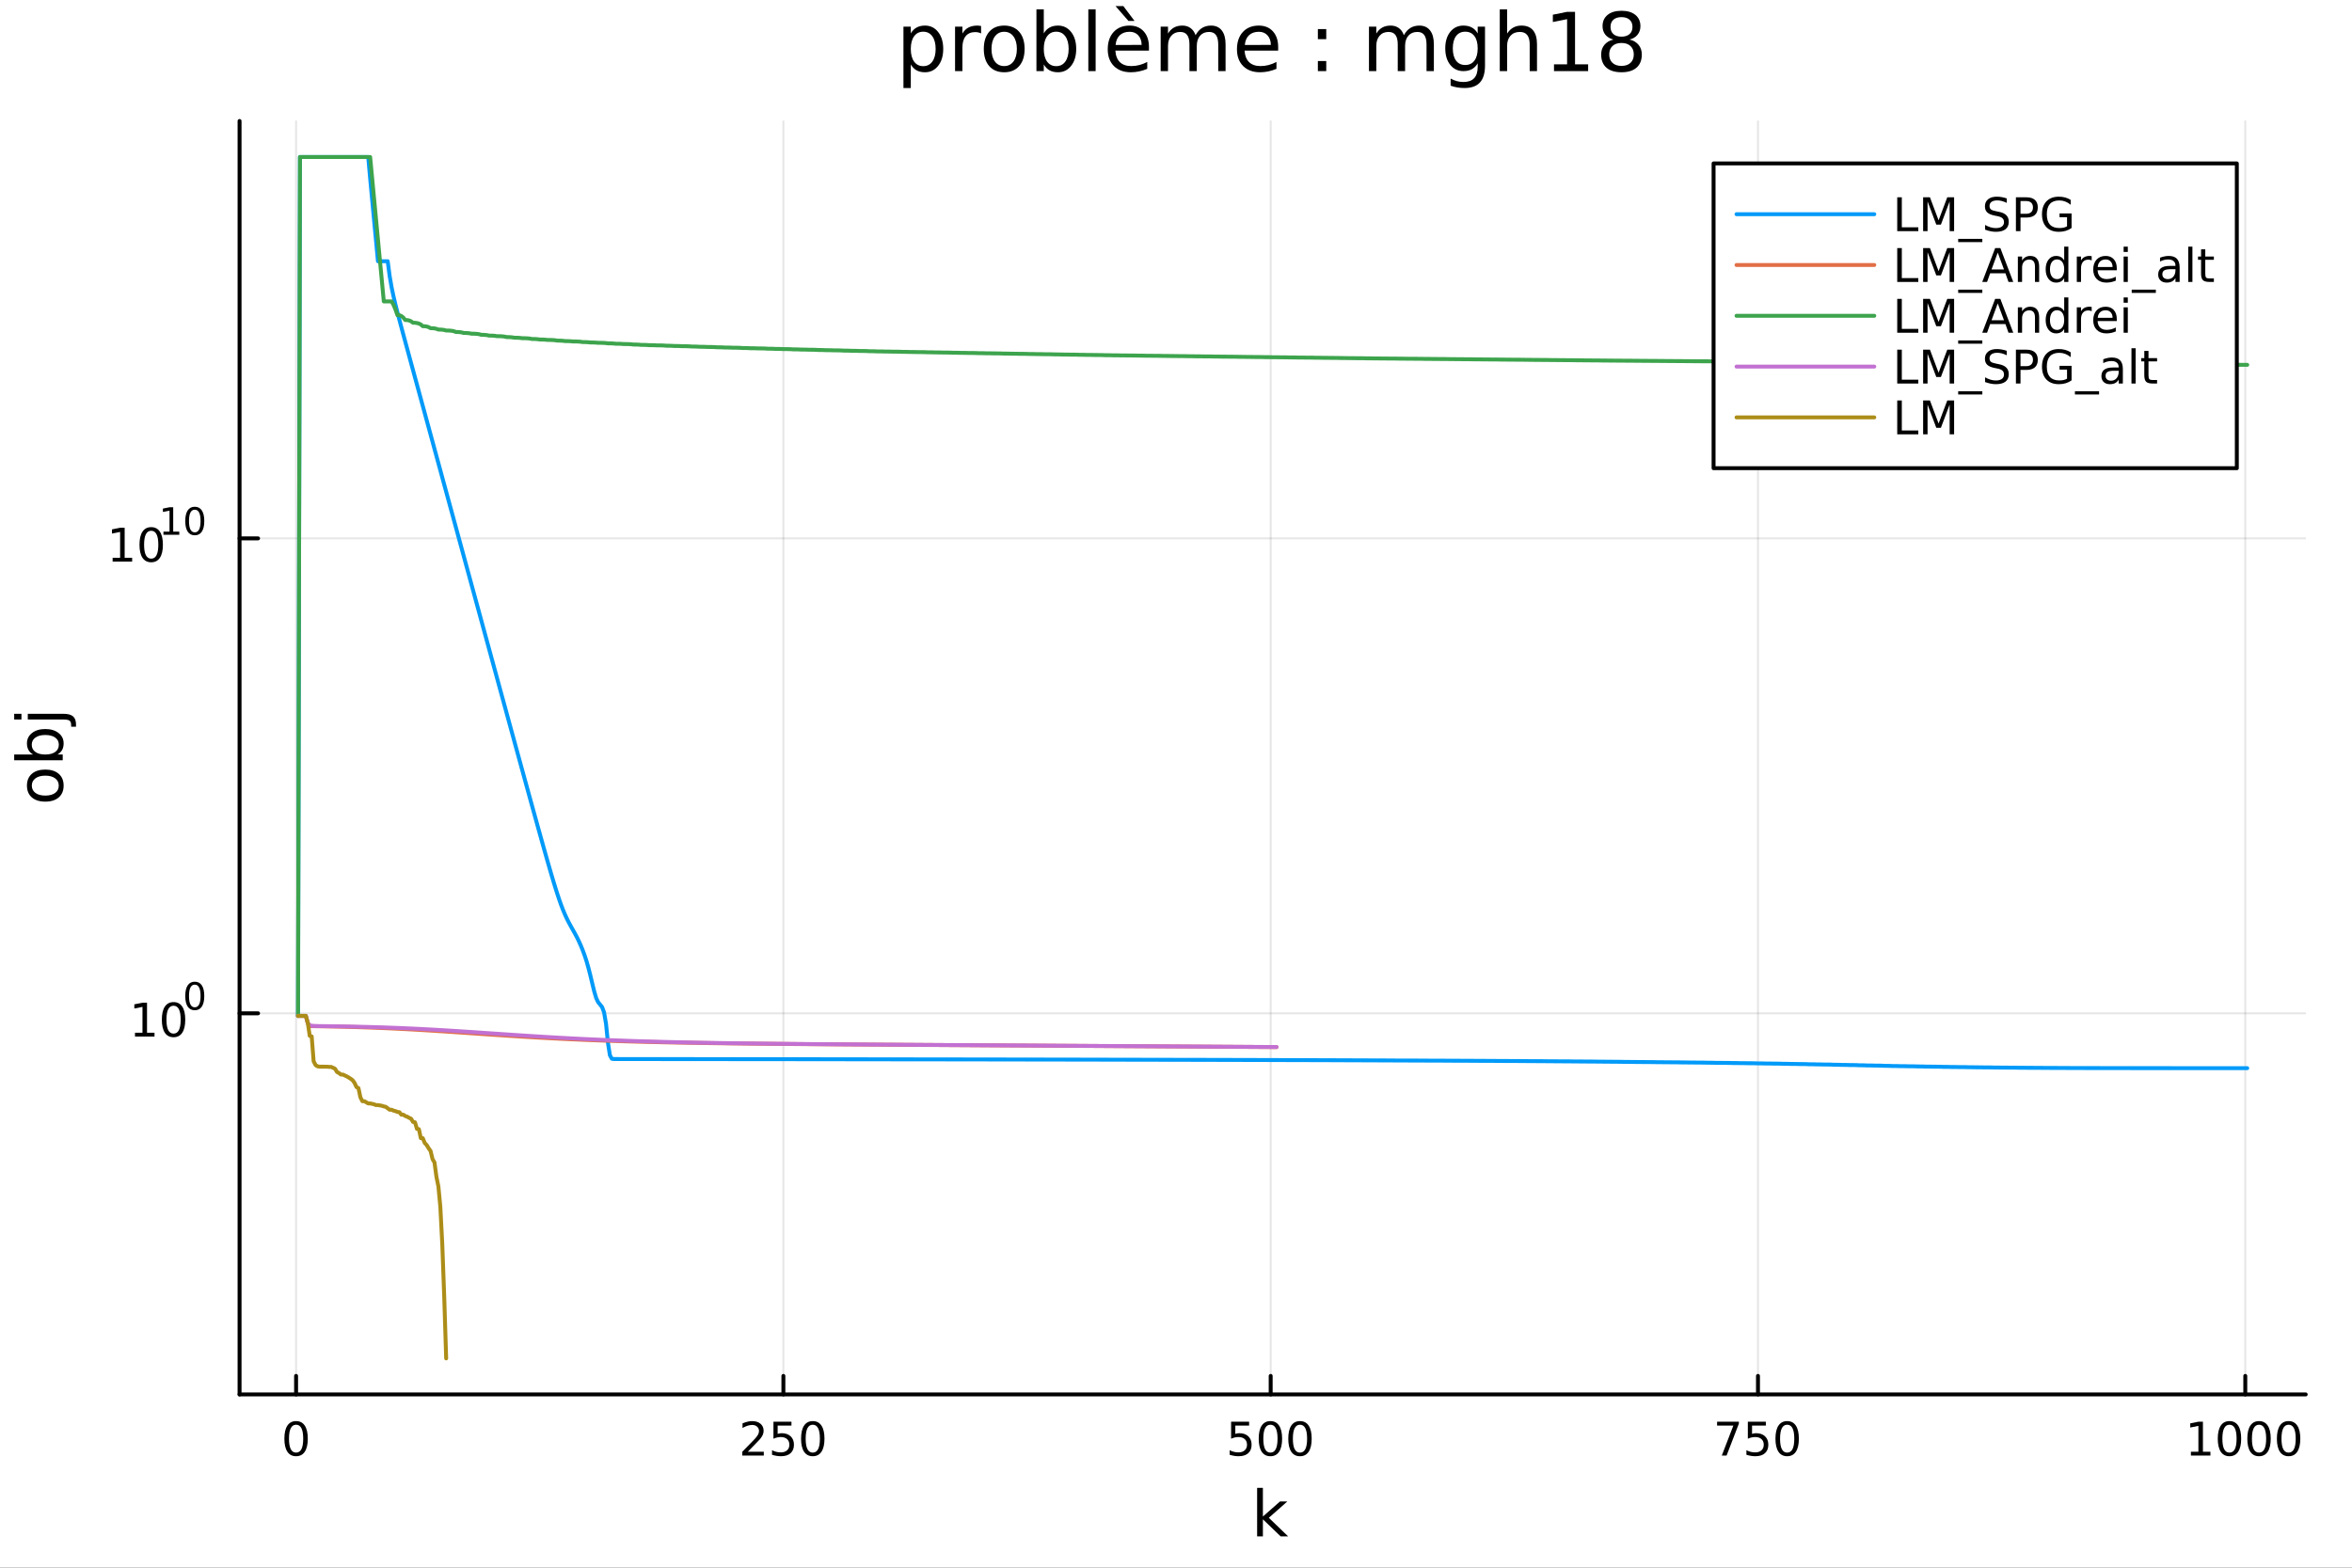 <?xml version="1.0" encoding="utf-8"?>
<svg xmlns="http://www.w3.org/2000/svg" xmlns:xlink="http://www.w3.org/1999/xlink" width="600" height="400" viewBox="0 0 2400 1600">
<rect x="0" y="0" width="2400" height="1600" fill="#333333" stroke="none"/>
<defs>
  <clipPath id="clip650">
    <rect x="0" y="0" width="2400" height="1600"/>
  </clipPath>
</defs>
<path clip-path="url(#clip650)" d="M0 1600 L2400 1600 L2400 0 L0 0  Z" fill="#ffffff" fill-rule="evenodd" fill-opacity="1"/>
<defs>
  <clipPath id="clip651">
    <rect x="480" y="0" width="1681" height="1600"/>
  </clipPath>
</defs>
<path clip-path="url(#clip650)" d="M244.451 1423.18 L2352.76 1423.18 L2352.76 123.472 L244.451 123.472  Z" fill="#ffffff" fill-rule="evenodd" fill-opacity="1"/>
<defs>
  <clipPath id="clip652">
    <rect x="244" y="123" width="2109" height="1301"/>
  </clipPath>
</defs>
<polyline clip-path="url(#clip652)" style="stroke:#000000; stroke-linecap:round; stroke-linejoin:round; stroke-width:2; stroke-opacity:0.1; fill:none" points="302.131,1423.18 302.131,123.472 "/>
<polyline clip-path="url(#clip652)" style="stroke:#000000; stroke-linecap:round; stroke-linejoin:round; stroke-width:2; stroke-opacity:0.1; fill:none" points="799.373,1423.18 799.373,123.472 "/>
<polyline clip-path="url(#clip652)" style="stroke:#000000; stroke-linecap:round; stroke-linejoin:round; stroke-width:2; stroke-opacity:0.1; fill:none" points="1296.61,1423.18 1296.61,123.472 "/>
<polyline clip-path="url(#clip652)" style="stroke:#000000; stroke-linecap:round; stroke-linejoin:round; stroke-width:2; stroke-opacity:0.1; fill:none" points="1793.86,1423.18 1793.86,123.472 "/>
<polyline clip-path="url(#clip652)" style="stroke:#000000; stroke-linecap:round; stroke-linejoin:round; stroke-width:2; stroke-opacity:0.1; fill:none" points="2291.1,1423.18 2291.1,123.472 "/>
<polyline clip-path="url(#clip650)" style="stroke:#000000; stroke-linecap:round; stroke-linejoin:round; stroke-width:4; stroke-opacity:1; fill:none" points="244.451,1423.18 2352.76,1423.18 "/>
<polyline clip-path="url(#clip650)" style="stroke:#000000; stroke-linecap:round; stroke-linejoin:round; stroke-width:4; stroke-opacity:1; fill:none" points="302.131,1423.18 302.131,1404.28 "/>
<polyline clip-path="url(#clip650)" style="stroke:#000000; stroke-linecap:round; stroke-linejoin:round; stroke-width:4; stroke-opacity:1; fill:none" points="799.373,1423.18 799.373,1404.28 "/>
<polyline clip-path="url(#clip650)" style="stroke:#000000; stroke-linecap:round; stroke-linejoin:round; stroke-width:4; stroke-opacity:1; fill:none" points="1296.61,1423.18 1296.61,1404.28 "/>
<polyline clip-path="url(#clip650)" style="stroke:#000000; stroke-linecap:round; stroke-linejoin:round; stroke-width:4; stroke-opacity:1; fill:none" points="1793.86,1423.18 1793.86,1404.28 "/>
<polyline clip-path="url(#clip650)" style="stroke:#000000; stroke-linecap:round; stroke-linejoin:round; stroke-width:4; stroke-opacity:1; fill:none" points="2291.1,1423.18 2291.1,1404.28 "/>
<path clip-path="url(#clip650)" d="M302.131 1454.1 Q298.52 1454.1 296.691 1457.66 Q294.886 1461.2 294.886 1468.33 Q294.886 1475.44 296.691 1479.01 Q298.52 1482.55 302.131 1482.55 Q305.765 1482.55 307.571 1479.01 Q309.399 1475.44 309.399 1468.33 Q309.399 1461.2 307.571 1457.66 Q305.765 1454.1 302.131 1454.1 M302.131 1450.39 Q307.941 1450.39 310.997 1455 Q314.075 1459.58 314.075 1468.33 Q314.075 1477.06 310.997 1481.67 Q307.941 1486.25 302.131 1486.25 Q296.321 1486.25 293.242 1481.67 Q290.187 1477.06 290.187 1468.33 Q290.187 1459.58 293.242 1455 Q296.321 1450.39 302.131 1450.39 Z" fill="#000000" fill-rule="nonzero" fill-opacity="1" /><path clip-path="url(#clip650)" d="M763.065 1481.64 L779.384 1481.64 L779.384 1485.58 L757.44 1485.58 L757.44 1481.64 Q760.102 1478.89 764.685 1474.26 Q769.292 1469.61 770.472 1468.27 Q772.718 1465.74 773.597 1464.01 Q774.5 1462.25 774.5 1460.56 Q774.5 1457.8 772.556 1456.07 Q770.634 1454.33 767.533 1454.33 Q765.334 1454.33 762.88 1455.09 Q760.449 1455.86 757.672 1457.41 L757.672 1452.69 Q760.496 1451.55 762.949 1450.97 Q765.403 1450.39 767.44 1450.39 Q772.81 1450.39 776.005 1453.08 Q779.199 1455.77 779.199 1460.26 Q779.199 1462.39 778.389 1464.31 Q777.602 1466.2 775.496 1468.8 Q774.917 1469.47 771.815 1472.69 Q768.713 1475.88 763.065 1481.64 Z" fill="#000000" fill-rule="nonzero" fill-opacity="1" /><path clip-path="url(#clip650)" d="M789.245 1451.02 L807.602 1451.02 L807.602 1454.96 L793.528 1454.96 L793.528 1463.43 Q794.546 1463.08 795.565 1462.92 Q796.583 1462.73 797.602 1462.73 Q803.389 1462.73 806.768 1465.9 Q810.148 1469.08 810.148 1474.49 Q810.148 1480.07 806.676 1483.17 Q803.204 1486.25 796.884 1486.25 Q794.708 1486.25 792.44 1485.88 Q790.195 1485.51 787.787 1484.77 L787.787 1480.07 Q789.87 1481.2 792.093 1481.76 Q794.315 1482.32 796.792 1482.32 Q800.796 1482.32 803.134 1480.21 Q805.472 1478.1 805.472 1474.49 Q805.472 1470.88 803.134 1468.77 Q800.796 1466.67 796.792 1466.67 Q794.917 1466.67 793.042 1467.08 Q791.19 1467.5 789.245 1468.38 L789.245 1451.02 Z" fill="#000000" fill-rule="nonzero" fill-opacity="1" /><path clip-path="url(#clip650)" d="M829.361 1454.1 Q825.75 1454.1 823.921 1457.66 Q822.116 1461.2 822.116 1468.33 Q822.116 1475.44 823.921 1479.01 Q825.75 1482.55 829.361 1482.55 Q832.995 1482.55 834.801 1479.01 Q836.629 1475.44 836.629 1468.33 Q836.629 1461.2 834.801 1457.66 Q832.995 1454.1 829.361 1454.1 M829.361 1450.39 Q835.171 1450.39 838.227 1455 Q841.305 1459.58 841.305 1468.33 Q841.305 1477.06 838.227 1481.67 Q835.171 1486.25 829.361 1486.25 Q823.551 1486.25 820.472 1481.67 Q817.417 1477.06 817.417 1468.33 Q817.417 1459.58 820.472 1455 Q823.551 1450.39 829.361 1450.39 Z" fill="#000000" fill-rule="nonzero" fill-opacity="1" /><path clip-path="url(#clip650)" d="M1256.23 1451.02 L1274.59 1451.02 L1274.59 1454.96 L1260.52 1454.96 L1260.52 1463.43 Q1261.53 1463.08 1262.55 1462.92 Q1263.57 1462.73 1264.59 1462.73 Q1270.38 1462.73 1273.76 1465.9 Q1277.14 1469.08 1277.14 1474.49 Q1277.14 1480.07 1273.66 1483.17 Q1270.19 1486.25 1263.87 1486.25 Q1261.7 1486.25 1259.43 1485.88 Q1257.18 1485.51 1254.77 1484.77 L1254.77 1480.07 Q1256.86 1481.2 1259.08 1481.76 Q1261.3 1482.32 1263.78 1482.32 Q1267.78 1482.32 1270.12 1480.21 Q1272.46 1478.1 1272.46 1474.49 Q1272.46 1470.88 1270.12 1468.77 Q1267.78 1466.67 1263.78 1466.67 Q1261.9 1466.67 1260.03 1467.08 Q1258.18 1467.5 1256.23 1468.38 L1256.23 1451.02 Z" fill="#000000" fill-rule="nonzero" fill-opacity="1" /><path clip-path="url(#clip650)" d="M1296.35 1454.1 Q1292.74 1454.1 1290.91 1457.66 Q1289.1 1461.2 1289.1 1468.33 Q1289.1 1475.44 1290.91 1479.01 Q1292.74 1482.55 1296.35 1482.55 Q1299.98 1482.55 1301.79 1479.01 Q1303.62 1475.44 1303.62 1468.33 Q1303.62 1461.2 1301.79 1457.66 Q1299.98 1454.1 1296.35 1454.1 M1296.35 1450.39 Q1302.16 1450.39 1305.21 1455 Q1308.29 1459.58 1308.29 1468.33 Q1308.29 1477.06 1305.21 1481.67 Q1302.16 1486.25 1296.35 1486.25 Q1290.54 1486.25 1287.46 1481.67 Q1284.4 1477.06 1284.4 1468.33 Q1284.4 1459.58 1287.46 1455 Q1290.54 1450.39 1296.35 1450.39 Z" fill="#000000" fill-rule="nonzero" fill-opacity="1" /><path clip-path="url(#clip650)" d="M1326.51 1454.1 Q1322.9 1454.1 1321.07 1457.66 Q1319.26 1461.2 1319.26 1468.33 Q1319.26 1475.44 1321.07 1479.01 Q1322.9 1482.55 1326.51 1482.55 Q1330.14 1482.55 1331.95 1479.01 Q1333.78 1475.44 1333.78 1468.33 Q1333.78 1461.2 1331.95 1457.66 Q1330.14 1454.1 1326.51 1454.1 M1326.51 1450.39 Q1332.32 1450.39 1335.38 1455 Q1338.45 1459.58 1338.45 1468.33 Q1338.45 1477.06 1335.38 1481.67 Q1332.32 1486.25 1326.51 1486.25 Q1320.7 1486.25 1317.62 1481.67 Q1314.57 1477.06 1314.57 1468.33 Q1314.57 1459.58 1317.62 1455 Q1320.7 1450.39 1326.51 1450.39 Z" fill="#000000" fill-rule="nonzero" fill-opacity="1" /><path clip-path="url(#clip650)" d="M1752.13 1451.02 L1774.35 1451.02 L1774.35 1453.01 L1761.81 1485.58 L1756.92 1485.58 L1768.73 1454.96 L1752.13 1454.96 L1752.13 1451.02 Z" fill="#000000" fill-rule="nonzero" fill-opacity="1" /><path clip-path="url(#clip650)" d="M1783.52 1451.02 L1801.88 1451.02 L1801.88 1454.96 L1787.8 1454.96 L1787.8 1463.43 Q1788.82 1463.08 1789.84 1462.92 Q1790.86 1462.73 1791.88 1462.73 Q1797.66 1462.73 1801.04 1465.9 Q1804.42 1469.08 1804.42 1474.49 Q1804.42 1480.07 1800.95 1483.17 Q1797.48 1486.25 1791.16 1486.25 Q1788.98 1486.25 1786.72 1485.88 Q1784.47 1485.51 1782.06 1484.77 L1782.06 1480.07 Q1784.15 1481.2 1786.37 1481.76 Q1788.59 1482.32 1791.07 1482.32 Q1795.07 1482.32 1797.41 1480.21 Q1799.75 1478.1 1799.75 1474.49 Q1799.75 1470.88 1797.41 1468.77 Q1795.07 1466.67 1791.07 1466.67 Q1789.19 1466.67 1787.32 1467.08 Q1785.47 1467.5 1783.52 1468.38 L1783.52 1451.02 Z" fill="#000000" fill-rule="nonzero" fill-opacity="1" /><path clip-path="url(#clip650)" d="M1823.64 1454.1 Q1820.03 1454.1 1818.2 1457.66 Q1816.39 1461.2 1816.39 1468.33 Q1816.39 1475.44 1818.2 1479.01 Q1820.03 1482.55 1823.64 1482.55 Q1827.27 1482.55 1829.08 1479.01 Q1830.9 1475.44 1830.9 1468.33 Q1830.9 1461.2 1829.08 1457.66 Q1827.27 1454.1 1823.64 1454.1 M1823.64 1450.39 Q1829.45 1450.39 1832.5 1455 Q1835.58 1459.58 1835.58 1468.33 Q1835.58 1477.06 1832.5 1481.67 Q1829.45 1486.25 1823.64 1486.25 Q1817.83 1486.25 1814.75 1481.67 Q1811.69 1477.06 1811.69 1468.33 Q1811.69 1459.58 1814.75 1455 Q1817.83 1450.39 1823.64 1450.39 Z" fill="#000000" fill-rule="nonzero" fill-opacity="1" /><path clip-path="url(#clip650)" d="M2235.62 1481.64 L2243.26 1481.64 L2243.26 1455.28 L2234.95 1456.95 L2234.95 1452.69 L2243.22 1451.02 L2247.89 1451.02 L2247.89 1481.64 L2255.53 1481.64 L2255.53 1485.58 L2235.62 1485.58 L2235.62 1481.64 Z" fill="#000000" fill-rule="nonzero" fill-opacity="1" /><path clip-path="url(#clip650)" d="M2274.98 1454.1 Q2271.36 1454.1 2269.54 1457.66 Q2267.73 1461.2 2267.73 1468.33 Q2267.73 1475.44 2269.54 1479.01 Q2271.36 1482.55 2274.98 1482.55 Q2278.61 1482.55 2280.42 1479.01 Q2282.24 1475.44 2282.24 1468.33 Q2282.24 1461.2 2280.42 1457.66 Q2278.61 1454.1 2274.98 1454.1 M2274.98 1450.39 Q2280.79 1450.39 2283.84 1455 Q2286.92 1459.58 2286.92 1468.33 Q2286.92 1477.06 2283.84 1481.67 Q2280.79 1486.25 2274.98 1486.25 Q2269.17 1486.25 2266.09 1481.67 Q2263.03 1477.06 2263.03 1468.33 Q2263.03 1459.58 2266.09 1455 Q2269.17 1450.39 2274.98 1450.39 Z" fill="#000000" fill-rule="nonzero" fill-opacity="1" /><path clip-path="url(#clip650)" d="M2305.14 1454.1 Q2301.53 1454.1 2299.7 1457.66 Q2297.89 1461.2 2297.89 1468.33 Q2297.89 1475.44 2299.7 1479.01 Q2301.53 1482.55 2305.14 1482.55 Q2308.77 1482.55 2310.58 1479.01 Q2312.41 1475.44 2312.41 1468.33 Q2312.41 1461.2 2310.58 1457.66 Q2308.77 1454.1 2305.14 1454.1 M2305.14 1450.39 Q2310.95 1450.39 2314 1455 Q2317.08 1459.58 2317.08 1468.33 Q2317.08 1477.06 2314 1481.67 Q2310.95 1486.25 2305.14 1486.25 Q2299.33 1486.25 2296.25 1481.67 Q2293.19 1477.06 2293.19 1468.33 Q2293.19 1459.58 2296.25 1455 Q2299.33 1450.39 2305.14 1450.39 Z" fill="#000000" fill-rule="nonzero" fill-opacity="1" /><path clip-path="url(#clip650)" d="M2335.3 1454.1 Q2331.69 1454.1 2329.86 1457.66 Q2328.05 1461.2 2328.05 1468.33 Q2328.05 1475.44 2329.86 1479.01 Q2331.69 1482.55 2335.3 1482.55 Q2338.93 1482.55 2340.74 1479.01 Q2342.57 1475.44 2342.57 1468.33 Q2342.57 1461.2 2340.74 1457.66 Q2338.93 1454.1 2335.3 1454.1 M2335.3 1450.39 Q2341.11 1450.39 2344.16 1455 Q2347.24 1459.58 2347.24 1468.33 Q2347.24 1477.06 2344.16 1481.67 Q2341.11 1486.25 2335.3 1486.25 Q2329.49 1486.25 2326.41 1481.67 Q2323.35 1477.06 2323.35 1468.33 Q2323.35 1459.58 2326.41 1455 Q2329.49 1450.39 2335.3 1450.39 Z" fill="#000000" fill-rule="nonzero" fill-opacity="1" /><path clip-path="url(#clip650)" d="M1282.78 1518.52 L1288.67 1518.52 L1288.67 1547.77 L1306.15 1532.4 L1313.63 1532.4 L1294.72 1549.07 L1314.42 1568.04 L1306.78 1568.04 L1288.67 1550.63 L1288.67 1568.04 L1282.78 1568.04 L1282.78 1518.52 Z" fill="#000000" fill-rule="nonzero" fill-opacity="1" /><polyline clip-path="url(#clip652)" style="stroke:#000000; stroke-linecap:round; stroke-linejoin:round; stroke-width:2; stroke-opacity:0.1; fill:none" points="244.451,1034.21 2352.76,1034.21 "/>
<polyline clip-path="url(#clip652)" style="stroke:#000000; stroke-linecap:round; stroke-linejoin:round; stroke-width:2; stroke-opacity:0.1; fill:none" points="244.451,549.468 2352.76,549.468 "/>
<polyline clip-path="url(#clip650)" style="stroke:#000000; stroke-linecap:round; stroke-linejoin:round; stroke-width:4; stroke-opacity:1; fill:none" points="244.451,1423.18 244.451,123.472 "/>
<polyline clip-path="url(#clip650)" style="stroke:#000000; stroke-linecap:round; stroke-linejoin:round; stroke-width:4; stroke-opacity:1; fill:none" points="244.451,1034.21 263.349,1034.21 "/>
<polyline clip-path="url(#clip650)" style="stroke:#000000; stroke-linecap:round; stroke-linejoin:round; stroke-width:4; stroke-opacity:1; fill:none" points="244.451,549.468 263.349,549.468 "/>
<path clip-path="url(#clip650)" d="M137.745 1054 L145.384 1054 L145.384 1027.64 L137.074 1029.3 L137.074 1025.04 L145.338 1023.38 L150.014 1023.38 L150.014 1054 L157.653 1054 L157.653 1057.94 L137.745 1057.94 L137.745 1054 Z" fill="#000000" fill-rule="nonzero" fill-opacity="1" /><path clip-path="url(#clip650)" d="M177.097 1026.46 Q173.486 1026.46 171.657 1030.02 Q169.852 1033.56 169.852 1040.69 Q169.852 1047.8 171.657 1051.36 Q173.486 1054.91 177.097 1054.91 Q180.731 1054.91 182.537 1051.36 Q184.365 1047.8 184.365 1040.69 Q184.365 1033.56 182.537 1030.02 Q180.731 1026.46 177.097 1026.46 M177.097 1022.75 Q182.907 1022.75 185.963 1027.36 Q189.041 1031.94 189.041 1040.69 Q189.041 1049.42 185.963 1054.03 Q182.907 1058.61 177.097 1058.61 Q171.287 1058.61 168.208 1054.03 Q165.153 1049.42 165.153 1040.69 Q165.153 1031.94 168.208 1027.36 Q171.287 1022.75 177.097 1022.75 Z" fill="#000000" fill-rule="nonzero" fill-opacity="1" /><path clip-path="url(#clip650)" d="M198.746 1004.95 Q195.812 1004.95 194.326 1007.85 Q192.859 1010.72 192.859 1016.52 Q192.859 1022.29 194.326 1025.19 Q195.812 1028.06 198.746 1028.06 Q201.699 1028.06 203.166 1025.19 Q204.652 1022.29 204.652 1016.52 Q204.652 1010.72 203.166 1007.85 Q201.699 1004.95 198.746 1004.95 M198.746 1001.94 Q203.467 1001.94 205.949 1005.68 Q208.451 1009.41 208.451 1016.52 Q208.451 1023.61 205.949 1027.35 Q203.467 1031.07 198.746 1031.07 Q194.025 1031.07 191.524 1027.35 Q189.041 1023.61 189.041 1016.52 Q189.041 1009.41 191.524 1005.68 Q194.025 1001.94 198.746 1001.94 Z" fill="#000000" fill-rule="nonzero" fill-opacity="1" /><path clip-path="url(#clip650)" d="M114.931 569.261 L122.57 569.261 L122.57 542.895 L114.26 544.562 L114.26 540.303 L122.524 538.636 L127.2 538.636 L127.2 569.261 L134.839 569.261 L134.839 573.196 L114.931 573.196 L114.931 569.261 Z" fill="#000000" fill-rule="nonzero" fill-opacity="1" /><path clip-path="url(#clip650)" d="M154.283 541.715 Q150.672 541.715 148.843 545.28 Q147.038 548.821 147.038 555.951 Q147.038 563.057 148.843 566.622 Q150.672 570.164 154.283 570.164 Q157.917 570.164 159.723 566.622 Q161.552 563.057 161.552 555.951 Q161.552 548.821 159.723 545.28 Q157.917 541.715 154.283 541.715 M154.283 538.011 Q160.093 538.011 163.149 542.618 Q166.227 547.201 166.227 555.951 Q166.227 564.678 163.149 569.284 Q160.093 573.867 154.283 573.867 Q148.473 573.867 145.394 569.284 Q142.339 564.678 142.339 555.951 Q142.339 547.201 145.394 542.618 Q148.473 538.011 154.283 538.011 Z" fill="#000000" fill-rule="nonzero" fill-opacity="1" /><path clip-path="url(#clip650)" d="M166.773 542.588 L172.979 542.588 L172.979 521.166 L166.227 522.52 L166.227 519.06 L172.942 517.706 L176.741 517.706 L176.741 542.588 L182.948 542.588 L182.948 545.786 L166.773 545.786 L166.773 542.588 Z" fill="#000000" fill-rule="nonzero" fill-opacity="1" /><path clip-path="url(#clip650)" d="M198.746 520.207 Q195.812 520.207 194.326 523.104 Q192.859 525.981 192.859 531.774 Q192.859 537.548 194.326 540.444 Q195.812 543.322 198.746 543.322 Q201.699 543.322 203.166 540.444 Q204.652 537.548 204.652 531.774 Q204.652 525.981 203.166 523.104 Q201.699 520.207 198.746 520.207 M198.746 517.198 Q203.467 517.198 205.949 520.941 Q208.451 524.665 208.451 531.774 Q208.451 538.864 205.949 542.607 Q203.467 546.331 198.746 546.331 Q194.025 546.331 191.524 542.607 Q189.041 538.864 189.041 531.774 Q189.041 524.665 191.524 520.941 Q194.025 517.198 198.746 517.198 Z" fill="#000000" fill-rule="nonzero" fill-opacity="1" /><path clip-path="url(#clip650)" d="M32.462 801.797 Q32.462 806.507 36.154 809.244 Q39.815 811.982 46.212 811.982 Q52.609 811.982 56.302 809.276 Q59.962 806.539 59.962 801.797 Q59.962 797.118 56.27 794.381 Q52.578 791.643 46.212 791.643 Q39.878 791.643 36.186 794.381 Q32.462 797.118 32.462 801.797 M27.497 801.797 Q27.497 794.158 32.462 789.797 Q37.427 785.437 46.212 785.437 Q54.965 785.437 59.962 789.797 Q64.927 794.158 64.927 801.797 Q64.927 809.467 59.962 813.828 Q54.965 818.156 46.212 818.156 Q37.427 818.156 32.462 813.828 Q27.497 809.467 27.497 801.797 Z" fill="#000000" fill-rule="nonzero" fill-opacity="1" /><path clip-path="url(#clip650)" d="M46.212 750.139 Q39.751 750.139 36.09 752.812 Q32.398 755.454 32.398 760.101 Q32.398 764.748 36.09 767.422 Q39.751 770.064 46.212 770.064 Q52.673 770.064 56.365 767.422 Q60.026 764.748 60.026 760.101 Q60.026 755.454 56.365 752.812 Q52.673 750.139 46.212 750.139 M33.767 770.064 Q30.584 768.218 29.056 765.417 Q27.497 762.584 27.497 758.669 Q27.497 752.176 32.653 748.134 Q37.809 744.06 46.212 744.06 Q54.615 744.06 59.771 748.134 Q64.927 752.176 64.927 758.669 Q64.927 762.584 63.399 765.417 Q61.84 768.218 58.657 770.064 L64.004 770.064 L64.004 775.952 L14.479 775.952 L14.479 770.064 L33.767 770.064 Z" fill="#000000" fill-rule="nonzero" fill-opacity="1" /><path clip-path="url(#clip650)" d="M28.356 734.352 L28.356 728.495 L64.641 728.495 Q71.452 728.495 74.508 731.105 Q77.563 733.684 77.563 739.445 L77.563 741.673 L72.598 741.673 L72.598 740.113 Q72.598 736.771 71.038 735.561 Q69.51 734.352 64.641 734.352 L28.356 734.352 M14.479 734.352 L14.479 728.495 L21.895 728.495 L21.895 734.352 L14.479 734.352 Z" fill="#000000" fill-rule="nonzero" fill-opacity="1" /><path clip-path="url(#clip650)" d="M929.384 65.77 L929.384 89.833 L921.89 89.833 L921.89 27.206 L929.384 27.206 L929.384 34.092 Q931.733 30.041 935.298 28.097 Q938.903 26.112 943.886 26.112 Q952.15 26.112 957.294 32.675 Q962.48 39.237 962.48 49.931 Q962.48 60.626 957.294 67.188 Q952.15 73.751 943.886 73.751 Q938.903 73.751 935.298 71.806 Q931.733 69.821 929.384 65.77 M954.742 49.931 Q954.742 41.708 951.34 37.05 Q947.977 32.35 942.063 32.35 Q936.149 32.35 932.746 37.05 Q929.384 41.708 929.384 49.931 Q929.384 58.155 932.746 62.854 Q936.149 67.512 942.063 67.512 Q947.977 67.512 951.34 62.854 Q954.742 58.155 954.742 49.931 Z" fill="#000000" fill-rule="nonzero" fill-opacity="1" /><path clip-path="url(#clip650)" d="M1001.13 34.173 Q999.869 33.444 998.371 33.12 Q996.912 32.756 995.13 32.756 Q988.811 32.756 985.408 36.888 Q982.045 40.979 982.045 48.676 L982.045 72.576 L974.551 72.576 L974.551 27.206 L982.045 27.206 L982.045 34.254 Q984.395 30.122 988.162 28.138 Q991.93 26.112 997.317 26.112 Q998.087 26.112 999.019 26.234 Q999.95 26.315 1001.08 26.517 L1001.13 34.173 Z" fill="#000000" fill-rule="nonzero" fill-opacity="1" /><path clip-path="url(#clip650)" d="M1024.7 32.431 Q1018.71 32.431 1015.22 37.131 Q1011.74 41.789 1011.74 49.931 Q1011.74 58.074 1015.18 62.773 Q1018.67 67.431 1024.7 67.431 Q1030.66 67.431 1034.14 62.732 Q1037.62 58.033 1037.62 49.931 Q1037.62 41.87 1034.14 37.171 Q1030.66 32.431 1024.7 32.431 M1024.7 26.112 Q1034.42 26.112 1039.97 32.431 Q1045.52 38.751 1045.52 49.931 Q1045.52 61.071 1039.97 67.431 Q1034.42 73.751 1024.7 73.751 Q1014.94 73.751 1009.39 67.431 Q1003.88 61.071 1003.88 49.931 Q1003.88 38.751 1009.39 32.431 Q1014.94 26.112 1024.7 26.112 Z" fill="#000000" fill-rule="nonzero" fill-opacity="1" /><path clip-path="url(#clip650)" d="M1090.45 49.931 Q1090.45 41.708 1087.04 37.05 Q1083.68 32.35 1077.77 32.35 Q1071.85 32.35 1068.45 37.05 Q1065.09 41.708 1065.09 49.931 Q1065.09 58.155 1068.45 62.854 Q1071.85 67.512 1077.77 67.512 Q1083.68 67.512 1087.04 62.854 Q1090.45 58.155 1090.45 49.931 M1065.09 34.092 Q1067.44 30.041 1071 28.097 Q1074.61 26.112 1079.59 26.112 Q1087.86 26.112 1093 32.675 Q1098.18 39.237 1098.18 49.931 Q1098.18 60.626 1093 67.188 Q1087.86 73.751 1079.59 73.751 Q1074.61 73.751 1071 71.806 Q1067.44 69.821 1065.09 65.77 L1065.09 72.576 L1057.59 72.576 L1057.59 9.544 L1065.09 9.544 L1065.09 34.092 Z" fill="#000000" fill-rule="nonzero" fill-opacity="1" /><path clip-path="url(#clip650)" d="M1110.54 9.544 L1117.99 9.544 L1117.99 72.576 L1110.54 72.576 L1110.54 9.544 Z" fill="#000000" fill-rule="nonzero" fill-opacity="1" /><path clip-path="url(#clip650)" d="M1172.4 48.028 L1172.4 51.673 L1138.13 51.673 Q1138.61 59.37 1142.74 63.421 Q1146.92 67.431 1154.33 67.431 Q1158.62 67.431 1162.63 66.378 Q1166.69 65.325 1170.66 63.218 L1170.66 70.267 Q1166.65 71.968 1162.43 72.86 Q1158.22 73.751 1153.88 73.751 Q1143.03 73.751 1136.67 67.431 Q1130.35 61.112 1130.35 50.337 Q1130.35 39.197 1136.34 32.675 Q1142.38 26.112 1152.59 26.112 Q1161.74 26.112 1167.05 32.026 Q1172.4 37.9 1172.4 48.028 M1164.94 45.84 Q1164.86 39.723 1161.5 36.077 Q1158.18 32.431 1152.67 32.431 Q1146.43 32.431 1142.66 35.956 Q1138.94 39.48 1138.37 45.88 L1164.94 45.84 M1146.27 6.222 L1157.69 21.373 L1151.49 21.373 L1138.29 6.222 L1146.27 6.222 Z" fill="#000000" fill-rule="nonzero" fill-opacity="1" /><path clip-path="url(#clip650)" d="M1219.96 35.915 Q1222.75 30.892 1226.64 28.502 Q1230.53 26.112 1235.79 26.112 Q1242.88 26.112 1246.73 31.095 Q1250.58 36.037 1250.58 45.192 L1250.58 72.576 L1243.09 72.576 L1243.09 45.435 Q1243.09 38.913 1240.78 35.753 Q1238.47 32.594 1233.73 32.594 Q1227.94 32.594 1224.57 36.442 Q1221.21 40.29 1221.21 46.934 L1221.21 72.576 L1213.72 72.576 L1213.72 45.435 Q1213.72 38.873 1211.41 35.753 Q1209.1 32.594 1204.28 32.594 Q1198.57 32.594 1195.2 36.482 Q1191.84 40.331 1191.84 46.934 L1191.84 72.576 L1184.35 72.576 L1184.35 27.206 L1191.84 27.206 L1191.84 34.254 Q1194.39 30.082 1197.96 28.097 Q1201.52 26.112 1206.43 26.112 Q1211.37 26.112 1214.81 28.624 Q1218.29 31.135 1219.96 35.915 Z" fill="#000000" fill-rule="nonzero" fill-opacity="1" /><path clip-path="url(#clip650)" d="M1304.25 48.028 L1304.25 51.673 L1269.98 51.673 Q1270.47 59.37 1274.6 63.421 Q1278.77 67.431 1286.19 67.431 Q1290.48 67.431 1294.49 66.378 Q1298.54 65.325 1302.51 63.218 L1302.51 70.267 Q1298.5 71.968 1294.29 72.86 Q1290.08 73.751 1285.74 73.751 Q1274.89 73.751 1268.53 67.431 Q1262.21 61.112 1262.21 50.337 Q1262.21 39.197 1268.2 32.675 Q1274.24 26.112 1284.45 26.112 Q1293.6 26.112 1298.91 32.026 Q1304.25 37.9 1304.25 48.028 M1296.8 45.84 Q1296.72 39.723 1293.36 36.077 Q1290.04 32.431 1284.53 32.431 Q1278.29 32.431 1274.52 35.956 Q1270.79 39.48 1270.23 45.88 L1296.8 45.84 Z" fill="#000000" fill-rule="nonzero" fill-opacity="1" /><path clip-path="url(#clip650)" d="M1344.76 62.287 L1353.31 62.287 L1353.31 72.576 L1344.76 72.576 L1344.76 62.287 M1344.76 29.677 L1353.31 29.677 L1353.31 39.966 L1344.76 39.966 L1344.76 29.677 Z" fill="#000000" fill-rule="nonzero" fill-opacity="1" /><path clip-path="url(#clip650)" d="M1432.51 35.915 Q1435.3 30.892 1439.19 28.502 Q1443.08 26.112 1448.35 26.112 Q1455.43 26.112 1459.28 31.095 Q1463.13 36.037 1463.13 45.192 L1463.13 72.576 L1455.64 72.576 L1455.64 45.435 Q1455.64 38.913 1453.33 35.753 Q1451.02 32.594 1446.28 32.594 Q1440.49 32.594 1437.12 36.442 Q1433.76 40.29 1433.76 46.934 L1433.76 72.576 L1426.27 72.576 L1426.27 45.435 Q1426.27 38.873 1423.96 35.753 Q1421.65 32.594 1416.83 32.594 Q1411.12 32.594 1407.76 36.482 Q1404.39 40.331 1404.39 46.934 L1404.39 72.576 L1396.9 72.576 L1396.9 27.206 L1404.39 27.206 L1404.39 34.254 Q1406.94 30.082 1410.51 28.097 Q1414.07 26.112 1418.98 26.112 Q1423.92 26.112 1427.36 28.624 Q1430.85 31.135 1432.51 35.915 Z" fill="#000000" fill-rule="nonzero" fill-opacity="1" /><path clip-path="url(#clip650)" d="M1507.85 49.364 Q1507.85 41.263 1504.49 36.806 Q1501.17 32.35 1495.13 32.35 Q1489.14 32.35 1485.78 36.806 Q1482.45 41.263 1482.45 49.364 Q1482.45 57.426 1485.78 61.882 Q1489.14 66.338 1495.13 66.338 Q1501.17 66.338 1504.49 61.882 Q1507.85 57.426 1507.85 49.364 M1515.31 66.945 Q1515.31 78.531 1510.16 84.162 Q1505.02 89.833 1494.4 89.833 Q1490.47 89.833 1486.99 89.225 Q1483.51 88.658 1480.23 87.443 L1480.23 80.192 Q1483.51 81.974 1486.71 82.825 Q1489.91 83.675 1493.23 83.675 Q1500.56 83.675 1504.21 79.827 Q1507.85 76.019 1507.85 68.282 L1507.85 64.596 Q1505.54 68.606 1501.94 70.591 Q1498.33 72.576 1493.31 72.576 Q1484.97 72.576 1479.86 66.216 Q1474.76 59.856 1474.76 49.364 Q1474.76 38.832 1479.86 32.472 Q1484.97 26.112 1493.31 26.112 Q1498.33 26.112 1501.94 28.097 Q1505.54 30.082 1507.85 34.092 L1507.85 27.206 L1515.31 27.206 L1515.31 66.945 Z" fill="#000000" fill-rule="nonzero" fill-opacity="1" /><path clip-path="url(#clip650)" d="M1568.37 45.192 L1568.37 72.576 L1560.92 72.576 L1560.92 45.435 Q1560.92 38.994 1558.41 35.794 Q1555.9 32.594 1550.87 32.594 Q1544.84 32.594 1541.35 36.442 Q1537.87 40.29 1537.87 46.934 L1537.87 72.576 L1530.38 72.576 L1530.38 9.544 L1537.87 9.544 L1537.87 34.254 Q1540.54 30.163 1544.15 28.138 Q1547.79 26.112 1552.53 26.112 Q1560.35 26.112 1564.36 30.973 Q1568.37 35.794 1568.37 45.192 Z" fill="#000000" fill-rule="nonzero" fill-opacity="1" /><path clip-path="url(#clip650)" d="M1585.71 65.689 L1599.08 65.689 L1599.08 19.55 L1584.54 22.466 L1584.54 15.013 L1599 12.096 L1607.18 12.096 L1607.18 65.689 L1620.55 65.689 L1620.55 72.576 L1585.71 72.576 L1585.71 65.689 Z" fill="#000000" fill-rule="nonzero" fill-opacity="1" /><path clip-path="url(#clip650)" d="M1654.58 43.855 Q1648.74 43.855 1645.38 46.974 Q1642.06 50.093 1642.06 55.562 Q1642.06 61.031 1645.38 64.15 Q1648.74 67.269 1654.58 67.269 Q1660.41 67.269 1663.77 64.15 Q1667.13 60.99 1667.13 55.562 Q1667.13 50.093 1663.77 46.974 Q1660.45 43.855 1654.58 43.855 M1646.39 40.371 Q1641.13 39.075 1638.17 35.47 Q1635.25 31.864 1635.25 26.679 Q1635.25 19.428 1640.4 15.215 Q1645.58 11.002 1654.58 11.002 Q1663.61 11.002 1668.75 15.215 Q1673.9 19.428 1673.9 26.679 Q1673.9 31.864 1670.94 35.47 Q1668.03 39.075 1662.8 40.371 Q1668.71 41.749 1672 45.759 Q1675.32 49.769 1675.32 55.562 Q1675.32 64.353 1669.93 69.052 Q1664.58 73.751 1654.58 73.751 Q1644.57 73.751 1639.18 69.052 Q1633.84 64.353 1633.84 55.562 Q1633.84 49.769 1637.16 45.759 Q1640.48 41.749 1646.39 40.371 M1643.4 27.449 Q1643.4 32.148 1646.31 34.781 Q1649.27 37.414 1654.58 37.414 Q1659.84 37.414 1662.8 34.781 Q1665.8 32.148 1665.8 27.449 Q1665.8 22.75 1662.8 20.117 Q1659.84 17.484 1654.58 17.484 Q1649.27 17.484 1646.31 20.117 Q1643.4 22.75 1643.4 27.449 Z" fill="#000000" fill-rule="nonzero" fill-opacity="1" /><polyline clip-path="url(#clip652)" style="stroke:#009af9; stroke-linecap:round; stroke-linejoin:round; stroke-width:4; stroke-opacity:1; fill:none" points="304.12,1036.84 306.109,160.256 308.098,160.256 310.087,160.256 312.076,160.256 314.065,160.256 316.054,160.256 318.043,160.256 320.032,160.256 322.021,160.256 324.01,160.256 325.999,160.256 327.988,160.256 329.976,160.256 331.965,160.256 333.954,160.256 335.943,160.256 337.932,160.256 339.921,160.256 341.91,160.256 343.899,160.256 345.888,160.256 347.877,160.256 349.866,160.256 351.855,160.256 353.844,160.256 355.833,160.256 357.822,160.256 359.811,160.256 361.8,160.256 363.789,160.256 365.778,160.256 367.767,160.256 369.756,160.256 371.745,160.256 373.734,160.256 375.723,160.256 377.712,182.121 379.701,203.42 381.69,224.519 383.679,245.577 385.668,266.628 387.657,266.628 389.646,266.628 391.634,266.628 393.623,266.628 395.612,266.628 397.601,281.709 399.59,293.216 401.579,302.624 403.568,311.002 405.557,318.867 407.546,326.467 409.535,333.927 411.524,341.312 413.513,348.656 415.502,355.977 417.491,363.287 419.48,370.59 421.469,377.889 423.458,385.186 425.447,392.482 427.436,399.778 429.425,407.073 431.414,414.367 433.403,421.662 435.392,428.956 437.381,436.25 439.37,443.545 441.359,450.839 443.348,458.132 445.337,465.426 447.326,472.72 449.315,480.013 451.303,487.307 453.292,494.6 455.281,501.893 457.27,509.186 459.259,516.478 461.248,523.771 463.237,531.063 465.226,538.355 467.215,545.646 469.204,552.938 471.193,560.229 473.182,567.52 475.171,574.81 477.16,582.1 479.149,589.39 481.138,596.679 483.127,603.968 485.116,611.257 487.105,618.545 489.094,625.832 491.083,633.119 493.072,640.405 495.061,647.691 497.05,654.976 499.039,662.26 501.028,669.543 503.017,676.825 505.006,684.106 506.995,691.386 508.984,698.665 510.972,705.943 512.961,713.219 514.95,720.494 516.939,727.766 518.928,735.037 520.917,742.306 522.906,749.572 524.895,756.836 526.884,764.096 528.873,771.353 530.862,778.607 532.851,785.855 534.84,793.099 536.829,800.337 538.818,807.568 540.807,814.791 542.796,822.004 544.785,829.206 546.774,836.395 548.763,843.567 550.752,850.718 552.741,857.843 554.73,864.935 556.719,871.985 558.708,878.979 560.697,885.898 562.686,892.718 564.675,899.405 566.664,905.912 568.653,912.184 570.641,918.153 572.63,923.75 574.619,928.918 576.608,933.632 578.597,937.911 580.586,941.822 582.575,945.477 584.564,949.011 586.553,952.568 588.542,956.288 590.531,960.302 592.52,964.721 594.509,969.583 596.498,974.925 598.487,980.993 600.476,987.941 602.465,995.735 604.454,1004.08 606.443,1012.21 608.432,1018.81 610.421,1022.94 612.41,1025.34 614.399,1027.88 616.388,1033.2 618.377,1044.79 620.366,1064.4 622.355,1077.01 624.344,1080.59 626.333,1080.86 628.322,1080.86 630.311,1080.87 632.299,1080.88 634.288,1080.88 636.277,1080.88 638.266,1080.88 640.255,1080.88 642.244,1080.89 644.233,1080.89 646.222,1080.89 648.211,1080.89 650.2,1080.89 652.189,1080.89 654.178,1080.89 656.167,1080.9 658.156,1080.9 660.145,1080.9 662.134,1080.9 664.123,1080.9 666.112,1080.91 668.101,1080.91 670.09,1080.91 672.079,1080.91 674.068,1080.91 676.057,1080.92 678.046,1080.92 680.035,1080.92 682.024,1080.92 684.013,1080.93 686.002,1080.93 687.991,1080.93 689.98,1080.93 691.968,1080.93 693.957,1080.93 695.946,1080.93 697.935,1080.93 699.924,1080.94 701.913,1080.94 703.902,1080.94 705.891,1080.94 707.88,1080.94 709.869,1080.95 711.858,1080.95 713.847,1080.95 715.836,1080.95 717.825,1080.95 719.814,1080.95 721.803,1080.95 723.792,1080.96 725.781,1080.96 727.77,1080.96 729.759,1080.96 731.748,1080.96 733.737,1080.97 735.726,1080.97 737.715,1080.97 739.704,1080.97 741.693,1080.97 743.682,1080.98 745.671,1080.98 747.66,1080.98 749.649,1080.98 751.637,1080.98 753.626,1080.99 755.615,1080.99 757.604,1080.99 759.593,1080.99 761.582,1081 763.571,1081 765.56,1081 767.549,1081 769.538,1081 771.527,1081 773.516,1081 775.505,1081 777.494,1081.01 779.483,1081.01 781.472,1081.01 783.461,1081.01 785.45,1081.02 787.439,1081.02 789.428,1081.02 791.417,1081.02 793.406,1081.03 795.395,1081.03 797.384,1081.03 799.373,1081.03 801.362,1081.03 803.351,1081.03 805.34,1081.04 807.329,1081.04 809.318,1081.04 811.307,1081.04 813.295,1081.05 815.284,1081.05 817.273,1081.05 819.262,1081.05 821.251,1081.06 823.24,1081.06 825.229,1081.06 827.218,1081.06 829.207,1081.06 831.196,1081.07 833.185,1081.07 835.174,1081.07 837.163,1081.07 839.152,1081.08 841.141,1081.08 843.13,1081.08 845.119,1081.08 847.108,1081.09 849.097,1081.09 851.086,1081.09 853.075,1081.09 855.064,1081.09 857.053,1081.1 859.042,1081.1 861.031,1081.1 863.02,1081.11 865.009,1081.11 866.998,1081.11 868.987,1081.11 870.976,1081.12 872.964,1081.12 874.953,1081.12 876.942,1081.12 878.931,1081.12 880.92,1081.13 882.909,1081.13 884.898,1081.13 886.887,1081.14 888.876,1081.14 890.865,1081.15 892.854,1081.15 894.843,1081.15 896.832,1081.15 898.821,1081.15 900.81,1081.15 902.799,1081.16 904.788,1081.16 906.777,1081.16 908.766,1081.17 910.755,1081.17 912.744,1081.17 914.733,1081.18 916.722,1081.18 918.711,1081.18 920.7,1081.18 922.689,1081.19 924.678,1081.19 926.667,1081.19 928.656,1081.19 930.645,1081.19 932.633,1081.2 934.622,1081.2 936.611,1081.2 938.6,1081.2 940.589,1081.21 942.578,1081.21 944.567,1081.21 946.556,1081.21 948.545,1081.22 950.534,1081.22 952.523,1081.22 954.512,1081.22 956.501,1081.23 958.49,1081.23 960.479,1081.23 962.468,1081.23 964.457,1081.23 966.446,1081.24 968.435,1081.25 970.424,1081.25 972.413,1081.25 974.402,1081.25 976.391,1081.26 978.38,1081.26 980.369,1081.26 982.358,1081.26 984.347,1081.27 986.336,1081.27 988.325,1081.27 990.314,1081.27 992.302,1081.27 994.291,1081.28 996.28,1081.28 998.269,1081.28 1000.26,1081.29 1002.25,1081.29 1004.24,1081.29 1006.23,1081.29 1008.21,1081.3 1010.2,1081.3 1012.19,1081.3 1014.18,1081.3 1016.17,1081.31 1018.16,1081.31 1020.15,1081.32 1022.14,1081.32 1024.13,1081.32 1026.11,1081.32 1028.1,1081.33 1030.09,1081.33 1032.08,1081.33 1034.07,1081.34 1036.06,1081.34 1038.05,1081.34 1040.04,1081.34 1042.03,1081.35 1044.02,1081.35 1046,1081.36 1047.99,1081.36 1049.98,1081.36 1051.97,1081.37 1053.96,1081.37 1055.95,1081.37 1057.94,1081.37 1059.93,1081.38 1061.92,1081.38 1063.91,1081.38 1065.89,1081.39 1067.88,1081.39 1069.87,1081.39 1071.86,1081.4 1073.85,1081.4 1075.84,1081.41 1077.83,1081.41 1079.82,1081.42 1081.81,1081.42 1083.79,1081.42 1085.78,1081.42 1087.77,1081.43 1089.76,1081.43 1091.75,1081.43 1093.74,1081.43 1095.73,1081.44 1097.72,1081.45 1099.71,1081.45 1101.7,1081.45 1103.68,1081.46 1105.67,1081.47 1107.66,1081.47 1109.65,1081.47 1111.64,1081.47 1113.63,1081.48 1115.62,1081.48 1117.61,1081.48 1119.6,1081.48 1121.59,1081.49 1123.57,1081.5 1125.56,1081.5 1127.55,1081.5 1129.54,1081.51 1131.53,1081.52 1133.52,1081.52 1135.51,1081.52 1137.5,1081.52 1139.49,1081.53 1141.48,1081.53 1143.46,1081.53 1145.45,1081.54 1147.44,1081.54 1149.43,1081.56 1151.42,1081.56 1153.41,1081.56 1155.4,1081.56 1157.39,1081.58 1159.38,1081.58 1161.36,1081.58 1163.35,1081.58 1165.34,1081.59 1167.33,1081.59 1169.32,1081.59 1171.31,1081.6 1173.3,1081.6 1175.29,1081.6 1177.28,1081.6 1179.27,1081.61 1181.25,1081.61 1183.24,1081.62 1185.23,1081.62 1187.22,1081.63 1189.21,1081.63 1191.2,1081.64 1193.19,1081.64 1195.18,1081.64 1197.17,1081.65 1199.16,1081.65 1201.14,1081.65 1203.13,1081.65 1205.12,1081.66 1207.11,1081.66 1209.1,1081.68 1211.09,1081.68 1213.08,1081.68 1215.07,1081.68 1217.06,1081.69 1219.04,1081.69 1221.03,1081.7 1223.02,1081.7 1225.01,1081.71 1227,1081.71 1228.99,1081.71 1230.98,1081.71 1232.97,1081.72 1234.96,1081.73 1236.95,1081.73 1238.93,1081.74 1240.92,1081.74 1242.91,1081.75 1244.9,1081.75 1246.89,1081.75 1248.88,1081.76 1250.87,1081.77 1252.86,1081.77 1254.85,1081.77 1256.84,1081.77 1258.82,1081.78 1260.81,1081.8 1262.8,1081.8 1264.79,1081.8 1266.78,1081.8 1268.77,1081.82 1270.76,1081.82 1272.75,1081.82 1274.74,1081.82 1276.72,1081.83 1278.71,1081.83 1280.7,1081.83 1282.69,1081.84 1284.68,1081.85 1286.67,1081.86 1288.66,1081.86 1290.65,1081.87 1292.64,1081.87 1294.63,1081.88 1296.61,1081.88 1298.6,1081.89 1300.59,1081.89 1302.58,1081.9 1304.57,1081.9 1306.56,1081.91 1308.55,1081.91 1310.54,1081.92 1312.53,1081.94 1314.52,1081.94 1316.5,1081.94 1318.49,1081.95 1320.48,1081.96 1322.47,1081.96 1324.46,1081.96 1326.45,1081.97 1328.44,1081.98 1330.43,1081.98 1332.42,1081.98 1334.4,1081.99 1336.39,1082 1338.38,1082.02 1340.37,1082.02 1342.36,1082.02 1344.35,1082.03 1346.34,1082.04 1348.33,1082.04 1350.32,1082.05 1352.31,1082.05 1354.29,1082.06 1356.28,1082.06 1358.27,1082.07 1360.26,1082.07 1362.25,1082.08 1364.24,1082.1 1366.23,1082.1 1368.22,1082.11 1370.21,1082.12 1372.2,1082.13 1374.18,1082.13 1376.17,1082.14 1378.16,1082.14 1380.15,1082.16 1382.14,1082.16 1384.13,1082.16 1386.12,1082.17 1388.11,1082.18 1390.1,1082.2 1392.08,1082.2 1394.07,1082.21 1396.06,1082.22 1398.05,1082.23 1400.04,1082.23 1402.03,1082.24 1404.02,1082.25 1406.01,1082.26 1408,1082.26 1409.99,1082.26 1411.97,1082.27 1413.96,1082.28 1415.95,1082.31 1417.94,1082.31 1419.93,1082.31 1421.92,1082.33 1423.91,1082.35 1425.9,1082.35 1427.89,1082.35 1429.88,1082.36 1431.86,1082.38 1433.85,1082.38 1435.84,1082.38 1437.83,1082.39 1439.82,1082.4 1441.81,1082.4 1443.8,1082.4 1445.79,1082.41 1447.78,1082.42 1449.76,1082.44 1451.75,1082.44 1453.74,1082.45 1455.73,1082.46 1457.72,1082.48 1459.71,1082.48 1461.7,1082.48 1463.69,1082.49 1465.68,1082.51 1467.67,1082.51 1469.65,1082.51 1471.64,1082.51 1473.63,1082.53 1475.62,1082.55 1477.61,1082.55 1479.6,1082.56 1481.59,1082.57 1483.58,1082.59 1485.57,1082.59 1487.56,1082.59 1489.54,1082.6 1491.53,1082.62 1493.52,1082.62 1495.51,1082.62 1497.5,1082.63 1499.49,1082.64 1501.48,1082.67 1503.47,1082.67 1505.46,1082.68 1507.44,1082.69 1509.43,1082.71 1511.42,1082.71 1513.41,1082.72 1515.4,1082.73 1517.39,1082.75 1519.38,1082.75 1521.37,1082.75 1523.36,1082.76 1525.35,1082.77 1527.33,1082.81 1529.32,1082.81 1531.31,1082.81 1533.3,1082.83 1535.29,1082.85 1537.28,1082.85 1539.27,1082.86 1541.26,1082.87 1543.25,1082.89 1545.24,1082.89 1547.22,1082.89 1549.21,1082.9 1551.2,1082.92 1553.19,1082.95 1555.18,1082.95 1557.17,1082.96 1559.16,1082.98 1561.15,1083.01 1563.14,1083.01 1565.12,1083.01 1567.11,1083.02 1569.1,1083.05 1571.09,1083.05 1573.08,1083.05 1575.07,1083.06 1577.06,1083.08 1579.05,1083.12 1581.04,1083.12 1583.03,1083.13 1585.01,1083.15 1587,1083.18 1588.99,1083.18 1590.98,1083.19 1592.97,1083.2 1594.96,1083.23 1596.95,1083.23 1598.94,1083.23 1600.93,1083.24 1602.92,1083.26 1604.9,1083.31 1606.89,1083.31 1608.88,1083.32 1610.87,1083.34 1612.86,1083.37 1614.85,1083.37 1616.84,1083.38 1618.83,1083.4 1620.82,1083.43 1622.81,1083.43 1624.79,1083.43 1626.78,1083.45 1628.77,1083.47 1630.76,1083.52 1632.75,1083.52 1634.74,1083.53 1636.73,1083.55 1638.72,1083.6 1640.71,1083.6 1642.69,1083.6 1644.68,1083.62 1646.67,1083.66 1648.66,1083.66 1650.65,1083.66 1652.64,1083.68 1654.63,1083.71 1656.62,1083.76 1658.61,1083.76 1660.6,1083.78 1662.58,1083.8 1664.57,1083.85 1666.56,1083.85 1668.55,1083.86 1670.54,1083.88 1672.53,1083.92 1674.52,1083.92 1676.51,1083.93 1678.5,1083.94 1680.49,1083.98 1682.47,1083.98 1684.46,1083.98 1686.45,1084 1688.44,1084.02 1690.43,1084.08 1692.42,1084.08 1694.41,1084.09 1696.4,1084.11 1698.39,1084.15 1700.37,1084.15 1702.36,1084.16 1704.35,1084.18 1706.34,1084.22 1708.33,1084.22 1710.32,1084.23 1712.31,1084.24 1714.3,1084.27 1716.29,1084.33 1718.28,1084.33 1720.26,1084.34 1722.25,1084.37 1724.24,1084.42 1726.23,1084.42 1728.22,1084.43 1730.21,1084.45 1732.2,1084.49 1734.19,1084.49 1736.18,1084.5 1738.17,1084.52 1740.15,1084.55 1742.14,1084.62 1744.13,1084.62 1746.12,1084.63 1748.11,1084.66 1750.1,1084.72 1752.09,1084.72 1754.08,1084.73 1756.07,1084.75 1758.05,1084.8 1760.04,1084.8 1762.03,1084.81 1764.02,1084.83 1766.01,1084.87 1768,1084.95 1769.99,1084.95 1771.98,1084.96 1773.97,1084.99 1775.96,1085.06 1777.94,1085.06 1779.93,1085.07 1781.92,1085.1 1783.91,1085.15 1785.9,1085.15 1787.89,1085.16 1789.88,1085.18 1791.87,1085.23 1793.86,1085.31 1795.85,1085.31 1797.83,1085.33 1799.82,1085.37 1801.81,1085.44 1803.8,1085.44 1805.79,1085.45 1807.78,1085.48 1809.77,1085.54 1811.76,1085.54 1813.75,1085.55 1815.73,1085.58 1817.72,1085.63 1819.71,1085.72 1821.7,1085.72 1823.69,1085.74 1825.68,1085.79 1827.67,1085.87 1829.66,1085.87 1831.65,1085.88 1833.64,1085.92 1835.62,1085.98 1837.61,1085.98 1839.6,1086 1841.59,1086.02 1843.58,1086.08 1845.57,1086.19 1847.56,1086.19 1849.55,1086.21 1851.54,1086.25 1853.53,1086.34 1855.51,1086.34 1857.5,1086.36 1859.49,1086.4 1861.48,1086.47 1863.47,1086.47 1865.46,1086.48 1867.45,1086.51 1869.44,1086.57 1871.43,1086.69 1873.41,1086.69 1875.4,1086.72 1877.39,1086.77 1879.38,1086.86 1881.37,1086.86 1883.36,1086.88 1885.35,1086.92 1887.34,1087 1889.33,1087 1891.32,1087.02 1893.3,1087.05 1895.29,1087.11 1897.28,1087.24 1899.27,1087.24 1901.26,1087.26 1903.25,1087.32 1905.24,1087.42 1907.23,1087.42 1909.22,1087.44 1911.21,1087.48 1913.19,1087.56 1915.18,1087.56 1917.17,1087.58 1919.16,1087.61 1921.15,1087.68 1923.14,1087.81 1925.13,1087.81 1927.12,1087.83 1929.11,1087.89 1931.09,1087.99 1933.08,1087.99 1935.07,1088.01 1937.06,1088.05 1939.05,1088.13 1941.04,1088.13 1943.03,1088.15 1945.02,1088.18 1947.01,1088.25 1949,1088.25 1950.98,1088.26 1952.97,1088.28 1954.96,1088.34 1956.95,1088.43 1958.94,1088.43 1960.93,1088.45 1962.92,1088.49 1964.91,1088.57 1966.9,1088.57 1968.89,1088.59 1970.87,1088.62 1972.86,1088.68 1974.85,1088.68 1976.84,1088.69 1978.83,1088.71 1980.82,1088.76 1982.81,1088.85 1984.8,1088.85 1986.79,1088.87 1988.77,1088.91 1990.76,1088.98 1992.75,1088.98 1994.74,1088.99 1996.73,1089.02 1998.72,1089.07 2000.71,1089.07 2002.7,1089.08 2004.69,1089.1 2006.68,1089.14 2008.66,1089.22 2010.65,1089.22 2012.64,1089.24 2014.63,1089.27 2016.62,1089.32 2018.61,1089.32 2020.6,1089.34 2022.59,1089.36 2024.58,1089.4 2026.57,1089.4 2028.55,1089.41 2030.54,1089.43 2032.53,1089.46 2034.52,1089.52 2036.51,1089.52 2038.5,1089.54 2040.49,1089.56 2042.48,1089.61 2044.47,1089.61 2046.45,1089.61 2048.44,1089.63 2050.43,1089.67 2052.42,1089.67 2054.41,1089.67 2056.4,1089.68 2058.39,1089.71 2060.38,1089.76 2062.37,1089.76 2064.36,1089.76 2066.34,1089.78 2068.33,1089.81 2070.32,1089.81 2072.31,1089.82 2074.3,1089.83 2076.29,1089.86 2078.28,1089.86 2080.27,1089.86 2082.26,1089.87 2084.25,1089.89 2086.23,1089.92 2088.22,1089.92 2090.21,1089.93 2092.2,1089.94 2094.19,1089.96 2096.18,1089.96 2098.17,1089.96 2100.16,1089.97 2102.15,1089.99 2104.14,1089.99 2106.12,1089.99 2108.11,1090 2110.1,1090.01 2112.09,1090.03 2114.08,1090.03 2116.07,1090.03 2118.06,1090.04 2120.05,1090.05 2122.04,1090.05 2124.02,1090.05 2126.01,1090.06 2128,1090.07 2129.99,1090.07 2131.98,1090.07 2133.97,1090.07 2135.96,1090.08 2137.95,1090.09 2139.94,1090.09 2141.93,1090.09 2143.91,1090.1 2145.9,1090.1 2147.89,1090.1 2149.88,1090.11 2151.87,1090.11 2153.86,1090.11 2155.85,1090.11 2157.84,1090.12 2159.83,1090.12 2161.82,1090.12 2163.8,1090.13 2165.79,1090.13 2167.78,1090.13 2169.77,1090.13 2171.76,1090.13 2173.75,1090.13 2175.74,1090.14 2177.73,1090.14 2179.72,1090.14 2181.7,1090.14 2183.69,1090.14 2185.68,1090.14 2187.67,1090.14 2189.66,1090.15 2191.65,1090.15 2193.64,1090.15 2195.63,1090.15 2197.62,1090.15 2199.61,1090.15 2201.59,1090.15 2203.58,1090.15 2205.57,1090.15 2207.56,1090.15 2209.55,1090.15 2211.54,1090.15 2213.53,1090.15 2215.52,1090.16 2217.51,1090.16 2219.5,1090.16 2221.48,1090.16 2223.47,1090.16 2225.46,1090.16 2227.45,1090.16 2229.44,1090.16 2231.43,1090.16 2233.42,1090.16 2235.41,1090.16 2237.4,1090.16 2239.38,1090.16 2241.37,1090.16 2243.36,1090.16 2245.35,1090.16 2247.34,1090.16 2249.33,1090.16 2251.32,1090.16 2253.31,1090.16 2255.3,1090.16 2257.29,1090.16 2259.27,1090.16 2261.26,1090.16 2263.25,1090.16 2265.24,1090.16 2267.23,1090.16 2269.22,1090.16 2271.21,1090.16 2273.2,1090.16 2275.19,1090.16 2277.18,1090.16 2279.16,1090.16 2281.15,1090.16 2283.14,1090.16 2285.13,1090.16 2287.12,1090.16 2289.11,1090.16 2291.1,1090.16 2293.09,1090.16 "/>
<polyline clip-path="url(#clip652)" style="stroke:#e26f46; stroke-linecap:round; stroke-linejoin:round; stroke-width:4; stroke-opacity:1; fill:none" points="304.12,1036.84 306.109,1036.84 308.098,1036.84 310.087,1036.84 312.076,1036.84 314.065,1044.26 316.054,1047.26 318.043,1047.31 320.032,1047.34 322.021,1047.37 324.01,1047.4 325.999,1047.43 327.988,1047.46 329.976,1047.5 331.965,1047.53 333.954,1047.57 335.943,1047.6 337.932,1047.64 339.921,1047.68 341.91,1047.72 343.899,1047.77 345.888,1047.81 347.877,1047.86 349.866,1047.9 351.855,1047.95 353.844,1048 355.833,1048.06 357.822,1048.11 359.811,1048.16 361.8,1048.22 363.789,1048.28 365.778,1048.34 367.767,1048.4 369.756,1048.46 371.745,1048.53 373.734,1048.6 375.723,1048.67 377.712,1048.74 379.701,1048.81 381.69,1048.88 383.679,1048.96 385.668,1049.04 387.657,1049.12 389.646,1049.2 391.634,1049.28 393.623,1049.37 395.612,1049.46 397.601,1049.54 399.59,1049.64 401.579,1049.73 403.568,1049.82 405.557,1049.92 407.546,1050.02 409.535,1050.12 411.524,1050.22 413.513,1050.32 415.502,1050.43 417.491,1050.54 419.48,1050.64 421.469,1050.75 423.458,1050.87 425.447,1050.98 427.436,1051.09 429.425,1051.21 431.414,1051.33 433.403,1051.45 435.392,1051.57 437.381,1051.69 439.37,1051.81 441.359,1051.94 443.348,1052.06 445.337,1052.19 447.326,1052.32 449.315,1052.44 451.303,1052.57 453.292,1052.7 455.281,1052.83 457.27,1052.97 459.259,1053.1 461.248,1053.23 463.237,1053.36 465.226,1053.5 467.215,1053.63 469.204,1053.77 471.193,1053.9 473.182,1054.04 475.171,1054.17 477.16,1054.31 479.149,1054.45 481.138,1054.58 483.127,1054.72 485.116,1054.85 487.105,1054.99 489.094,1055.13 491.083,1055.26 493.072,1055.4 495.061,1055.53 497.05,1055.67 499.039,1055.8 501.028,1055.94 503.017,1056.07 505.006,1056.2 506.995,1056.34 508.984,1056.47 510.972,1056.6 512.961,1056.73 514.95,1056.86 516.939,1056.99 518.928,1057.12 520.917,1057.25 522.906,1057.37 524.895,1057.5 526.884,1057.63 528.873,1057.75 530.862,1057.87 532.851,1057.99 534.84,1058.12 536.829,1058.24 538.818,1058.36 540.807,1058.47 542.796,1058.59 544.785,1058.71 546.774,1058.82 548.763,1058.93 550.752,1059.05 552.741,1059.16 554.73,1059.27 556.719,1059.38 558.708,1059.49 560.697,1059.59 562.686,1059.7 564.675,1059.8 566.664,1059.9 568.653,1060 570.641,1060.11 572.63,1060.2 574.619,1060.3 576.608,1060.4 578.597,1060.49 580.586,1060.59 582.575,1060.68 584.564,1060.77 586.553,1060.86 588.542,1060.95 590.531,1061.04 592.52,1061.12 594.509,1061.21 596.498,1061.29 598.487,1061.38 600.476,1061.46 602.465,1061.54 604.454,1061.62 606.443,1061.69 608.432,1061.77 610.421,1061.85 612.41,1061.92 614.399,1061.99 616.388,1062.07 618.377,1062.14 620.366,1062.21 622.355,1062.28 624.344,1062.34 626.333,1062.41 628.322,1062.47 630.311,1062.54 632.299,1062.6 634.288,1062.66 636.277,1062.73 638.266,1062.79 640.255,1062.85 642.244,1062.9 644.233,1062.96 646.222,1063.02 648.211,1063.07 650.2,1063.13 652.189,1063.18 654.178,1063.23 656.167,1063.28 658.156,1063.33 660.145,1063.38 662.134,1063.43 664.123,1063.48 666.112,1063.53 668.101,1063.58 670.09,1063.62 672.079,1063.67 674.068,1063.71 676.057,1063.75 678.046,1063.8 680.035,1063.84 682.024,1063.88 684.013,1063.92 686.002,1063.96 687.991,1064 689.98,1064.04 691.968,1064.08 693.957,1064.11 695.946,1064.15 697.935,1064.19 699.924,1064.22 701.913,1064.26 703.902,1064.29 705.891,1064.33 707.88,1064.36 709.869,1064.39 711.858,1064.42 713.847,1064.46 715.836,1064.49 717.825,1064.52 719.814,1064.55 721.803,1064.58 723.792,1064.61 725.781,1064.64 727.77,1064.66 729.759,1064.69 731.748,1064.72 733.737,1064.75 735.726,1064.77 737.715,1064.8 739.704,1064.83 741.693,1064.85 743.682,1064.88 745.671,1064.9 747.66,1064.93 749.649,1064.95 751.637,1064.97 753.626,1065 755.615,1065.02 757.604,1065.04 759.593,1065.07 761.582,1065.09 763.571,1065.11 765.56,1065.13 767.549,1065.15 769.538,1065.17 771.527,1065.2 773.516,1065.22 775.505,1065.24 777.494,1065.26 779.483,1065.28 781.472,1065.3 783.461,1065.32 785.45,1065.34 787.439,1065.35 789.428,1065.37 791.417,1065.39 793.406,1065.41 795.395,1065.43 797.384,1065.45 799.373,1065.46 801.362,1065.48 803.351,1065.5 805.34,1065.52 807.329,1065.53 809.318,1065.55 811.307,1065.57 813.295,1065.58 815.284,1065.6 817.273,1065.62 819.262,1065.63 821.251,1065.65 823.24,1065.67 825.229,1065.68 827.218,1065.7 829.207,1065.71 831.196,1065.73 833.185,1065.74 835.174,1065.76 837.163,1065.77 839.152,1065.79 841.141,1065.8 843.13,1065.82 845.119,1065.83 847.108,1065.85 849.097,1065.86 851.086,1065.88 853.075,1065.89 855.064,1065.91 857.053,1065.92 859.042,1065.93 861.031,1065.95 863.02,1065.96 865.009,1065.98 866.998,1065.99 868.987,1066 870.976,1066.02 872.964,1066.03 874.953,1066.05 876.942,1066.06 878.931,1066.07 880.92,1066.09 882.909,1066.1 884.898,1066.11 886.887,1066.13 888.876,1066.14 890.865,1066.15 892.854,1066.16 894.843,1066.18 896.832,1066.19 898.821,1066.2 900.81,1066.22 902.799,1066.23 904.788,1066.24 906.777,1066.26 908.766,1066.27 910.755,1066.28 912.744,1066.29 914.733,1066.31 916.722,1066.32 918.711,1066.33 920.7,1066.34 922.689,1066.36 924.678,1066.37 926.667,1066.38 928.656,1066.39 930.645,1066.41 932.633,1066.42 934.622,1066.43 936.611,1066.44 938.6,1066.46 940.589,1066.47 942.578,1066.48 944.567,1066.49 946.556,1066.51 948.545,1066.52 950.534,1066.53 952.523,1066.54 954.512,1066.56 956.501,1066.57 958.49,1066.58 960.479,1066.59 962.468,1066.6 964.457,1066.62 966.446,1066.63 968.435,1066.64 970.424,1066.65 972.413,1066.67 974.402,1066.68 976.391,1066.69 978.38,1066.7 980.369,1066.71 982.358,1066.73 984.347,1066.74 986.336,1066.75 988.325,1066.76 990.314,1066.77 992.302,1066.79 994.291,1066.8 996.28,1066.81 998.269,1066.82 1000.26,1066.84 1002.25,1066.85 1004.24,1066.86 1006.23,1066.87 1008.21,1066.88 1010.2,1066.9 1012.19,1066.91 1014.18,1066.92 1016.17,1066.93 1018.16,1066.94 1020.15,1066.96 1022.14,1066.97 1024.13,1066.98 1026.11,1066.99 1028.1,1067 1030.09,1067.02 1032.08,1067.03 1034.07,1067.04 1036.06,1067.05 1038.05,1067.06 1040.04,1067.08 1042.03,1067.09 1044.02,1067.1 1046,1067.11 1047.99,1067.12 1049.98,1067.14 1051.97,1067.15 1053.96,1067.16 1055.95,1067.17 1057.94,1067.18 1059.93,1067.2 1061.92,1067.21 1063.91,1067.22 1065.89,1067.23 1067.88,1067.24 1069.87,1067.26 1071.86,1067.27 1073.85,1067.28 1075.84,1067.29 1077.83,1067.31 1079.82,1067.32 1081.81,1067.33 1083.79,1067.34 1085.78,1067.35 1087.77,1067.37 1089.76,1067.38 1091.75,1067.39 1093.74,1067.4 1095.73,1067.41 1097.72,1067.43 1099.71,1067.44 1101.7,1067.45 1103.68,1067.46 1105.67,1067.47 1107.66,1067.49 1109.65,1067.5 1111.64,1067.51 1113.63,1067.52 1115.62,1067.53 1117.61,1067.55 1119.6,1067.56 1121.59,1067.57 1123.57,1067.58 1125.56,1067.59 1127.55,1067.61 1129.54,1067.62 1131.53,1067.63 1133.52,1067.64 1135.51,1067.66 1137.5,1067.67 1139.49,1067.68 1141.48,1067.69 1143.46,1067.7 1145.45,1067.72 1147.44,1067.73 1149.43,1067.74 1151.42,1067.75 1153.41,1067.76 1155.4,1067.78 1157.39,1067.79 1159.38,1067.8 1161.36,1067.81 1163.35,1067.82 1165.34,1067.84 1167.33,1067.85 1169.32,1067.86 1171.31,1067.87 1173.3,1067.88 1175.29,1067.9 1177.28,1067.91 1179.27,1067.92 1181.25,1067.93 1183.24,1067.95 1185.23,1067.96 1187.22,1067.97 1189.21,1067.98 1191.2,1067.99 1193.19,1068.01 1195.18,1068.02 1197.17,1068.03 1199.16,1068.04 1201.14,1068.05 1203.13,1068.07 1205.12,1068.08 1207.11,1068.09 1209.1,1068.1 1211.09,1068.11 1213.08,1068.13 1215.07,1068.14 1217.06,1068.15 1219.04,1068.16 1221.03,1068.17 1223.02,1068.19 1225.01,1068.2 1227,1068.21 1228.99,1068.22 1230.98,1068.23 1232.97,1068.25 1234.96,1068.26 1236.95,1068.27 1238.93,1068.28 1240.92,1068.3 1242.91,1068.31 1244.9,1068.32 1246.89,1068.33 1248.88,1068.34 1250.87,1068.36 1252.86,1068.37 1254.85,1068.38 1256.84,1068.39 1258.82,1068.4 1260.81,1068.42 1262.8,1068.43 1264.79,1068.44 1266.78,1068.45 1268.77,1068.46 1270.76,1068.48 1272.75,1068.49 1274.74,1068.5 1276.72,1068.51 1278.71,1068.52 1280.7,1068.54 1282.69,1068.55 1284.68,1068.56 1286.67,1068.57 1288.66,1068.58 1290.65,1068.6 1292.64,1068.61 1294.63,1068.62 1296.61,1068.63 1298.6,1068.64 1300.59,1068.66 1302.58,1068.67 "/>
<polyline clip-path="url(#clip652)" style="stroke:#3da44d; stroke-linecap:round; stroke-linejoin:round; stroke-width:4; stroke-opacity:1; fill:none" points="304.12,1036.84 306.109,160.256 308.098,160.256 310.087,160.256 312.076,160.256 314.065,160.256 316.054,160.256 318.043,160.256 320.032,160.256 322.021,160.256 324.01,160.256 325.999,160.256 327.988,160.256 329.976,160.256 331.965,160.256 333.954,160.256 335.943,160.256 337.932,160.256 339.921,160.256 341.91,160.256 343.899,160.256 345.888,160.256 347.877,160.256 349.866,160.256 351.855,160.256 353.844,160.256 355.833,160.256 357.822,160.256 359.811,160.256 361.8,160.256 363.789,160.256 365.778,160.256 367.767,160.256 369.756,160.256 371.745,160.256 373.734,160.256 375.723,160.256 377.712,160.256 379.701,181.319 381.69,202.372 383.679,223.423 385.668,244.473 387.657,265.524 389.646,286.573 391.634,307.62 393.623,307.62 395.612,307.62 397.601,307.62 399.59,307.62 401.579,311.21 403.568,315.971 405.557,321.678 407.546,321.678 409.535,322.55 411.524,324.103 413.513,326.646 415.502,326.646 417.491,327.09 419.48,327.927 421.469,329.421 423.458,329.421 425.447,329.697 427.436,330.227 429.425,331.213 431.414,332.942 433.403,332.942 435.392,333.257 437.381,333.86 439.37,334.97 441.359,334.97 443.348,335.179 445.337,335.584 447.326,336.351 449.315,336.351 451.303,336.498 453.292,336.786 455.281,337.339 457.27,337.339 459.259,337.446 461.248,337.658 463.237,338.068 465.226,338.843 467.215,338.843 469.204,338.991 471.193,339.282 473.182,339.84 475.171,339.84 477.16,339.948 479.149,340.162 481.138,340.575 483.127,340.575 485.116,340.656 487.105,340.816 489.094,341.128 491.083,341.727 493.072,341.727 495.061,341.843 497.05,342.07 499.039,342.512 501.028,342.512 503.017,342.598 505.006,342.768 506.995,343.1 508.984,343.1 510.972,343.165 512.961,343.294 514.95,343.548 516.939,344.037 518.928,344.037 520.917,344.133 522.906,344.321 524.895,344.687 526.884,344.687 528.873,344.758 530.862,344.9 532.851,345.179 534.84,345.179 536.829,345.234 538.818,345.342 540.807,345.556 542.796,345.972 544.785,345.972 546.774,346.053 548.763,346.214 550.752,346.528 552.741,346.528 554.73,346.59 556.719,346.712 558.708,346.952 560.697,346.952 562.686,347 564.675,347.094 566.664,347.28 568.653,347.642 570.641,347.642 572.63,347.713 574.619,347.854 576.608,348.129 578.597,348.129 580.586,348.184 582.575,348.291 584.564,348.504 586.553,348.504 588.542,348.546 590.531,348.629 592.52,348.794 594.509,349.116 596.498,349.116 598.487,349.179 600.476,349.304 602.465,349.55 604.454,349.55 606.443,349.599 608.432,349.695 610.421,349.886 612.41,349.886 614.399,349.923 616.388,349.998 618.377,350.146 620.366,350.437 622.355,350.437 624.344,350.494 626.333,350.607 628.322,350.83 630.311,350.83 632.299,350.874 634.288,350.962 636.277,351.135 638.266,351.135 640.255,351.169 642.244,351.237 644.233,351.372 646.222,351.637 648.211,351.637 650.2,351.689 652.189,351.793 654.178,351.997 656.167,351.997 658.156,352.038 660.145,352.118 662.134,352.277 664.123,352.277 666.112,352.308 668.101,352.371 670.09,352.495 672.079,352.495 674.068,352.52 676.057,352.569 678.046,352.667 680.035,352.859 682.024,352.859 684.013,352.897 686.002,352.973 687.991,353.123 689.98,353.123 691.968,353.153 693.957,353.212 695.946,353.329 697.935,353.329 699.924,353.353 701.913,353.399 703.902,353.492 705.891,353.674 707.88,353.674 709.869,353.71 711.858,353.782 713.847,353.924 715.836,353.924 717.825,353.953 719.814,354.009 721.803,354.12 723.792,354.12 725.781,354.142 727.77,354.187 729.759,354.274 731.748,354.448 733.737,354.448 735.726,354.482 737.715,354.551 739.704,354.686 741.693,354.686 743.682,354.713 745.671,354.767 747.66,354.873 749.649,354.873 751.637,354.894 753.626,354.936 755.615,355.02 757.604,355.186 759.593,355.186 761.582,355.218 763.571,355.284 765.56,355.413 767.549,355.413 769.538,355.439 771.527,355.49 773.516,355.592 775.505,355.592 777.494,355.612 779.483,355.652 781.472,355.732 783.461,355.891 785.45,355.891 787.439,355.922 789.428,355.985 791.417,356.109 793.406,356.109 795.395,356.133 797.384,356.182 799.373,356.28 801.362,356.28 803.351,356.299 805.34,356.338 807.329,356.415 809.318,356.567 811.307,356.567 813.295,356.597 815.284,356.657 817.273,356.776 819.262,356.776 821.251,356.8 823.24,356.847 825.229,356.941 827.218,356.941 829.207,356.96 831.196,356.997 833.185,357.071 835.174,357.217 837.163,357.217 839.152,357.246 841.141,357.304 843.13,357.419 845.119,357.419 847.108,357.442 849.097,357.487 851.086,357.578 853.075,357.578 855.064,357.595 857.053,357.631 859.042,357.703 861.031,357.844 863.02,357.844 865.009,357.872 866.998,357.928 868.987,358.039 870.976,358.039 872.964,358.061 874.953,358.104 876.942,358.192 878.931,358.192 880.92,358.209 882.909,358.244 884.898,358.313 886.887,358.449 888.876,358.449 890.865,358.476 892.854,358.53 894.843,358.637 896.832,358.637 898.821,358.659 900.81,358.701 902.799,358.786 904.788,358.786 906.777,358.802 908.766,358.836 910.755,358.903 912.744,358.903 914.733,358.916 916.722,358.942 918.711,358.995 920.7,359.1 922.689,359.1 924.678,359.121 926.667,359.163 928.656,359.246 930.645,359.246 932.633,359.262 934.622,359.295 936.611,359.36 938.6,359.36 940.589,359.373 942.578,359.399 944.567,359.451 946.556,359.554 948.545,359.554 950.534,359.575 952.523,359.615 954.512,359.697 956.501,359.697 958.49,359.713 960.479,359.745 962.468,359.809 964.457,359.809 966.446,359.822 968.435,359.848 970.424,359.898 972.413,359.999 974.402,359.999 976.391,360.02 978.38,360.06 980.369,360.139 982.358,360.139 984.347,360.155 986.336,360.187 988.325,360.25 990.314,360.25 992.302,360.262 994.291,360.287 996.28,360.337 998.269,360.437 1000.26,360.437 1002.25,360.456 1004.24,360.496 1006.23,360.574 1008.21,360.574 1010.2,360.59 1012.19,360.621 1014.18,360.683 1016.17,360.683 1018.16,360.695 1020.15,360.72 1022.14,360.769 1024.13,360.866 1026.11,360.866 1028.1,360.886 1030.09,360.925 1032.08,361.001 1034.07,361.001 1036.06,361.017 1038.05,361.047 1040.04,361.108 1042.03,361.108 1044.02,361.12 1046,361.145 1047.99,361.193 1049.98,361.289 1051.97,361.289 1053.96,361.308 1055.95,361.346 1057.94,361.422 1059.93,361.422 1061.92,361.437 1063.91,361.467 1065.89,361.527 1067.88,361.527 1069.87,361.539 1071.86,361.563 1073.85,361.61 1075.84,361.705 1077.83,361.705 1079.82,361.724 1081.81,361.761 1083.79,361.836 1085.78,361.836 1087.77,361.85 1089.76,361.88 1091.75,361.939 1093.74,361.939 1095.73,361.951 1097.72,361.974 1099.71,362.021 1101.7,362.114 1103.68,362.114 1105.67,362.133 1107.66,362.17 1109.65,362.243 1111.64,362.243 1113.63,362.258 1115.62,362.287 1117.61,362.345 1119.6,362.345 1121.59,362.357 1123.57,362.38 1125.56,362.426 1127.55,362.518 1129.54,362.518 1131.53,362.536 1133.52,362.572 1135.51,362.645 1137.5,362.645 1139.49,362.659 1141.48,362.688 1143.46,362.745 1145.45,362.745 1147.44,362.756 1149.43,362.779 1151.42,362.825 1153.41,362.825 1155.4,362.834 1157.39,362.852 1159.38,362.888 1161.36,362.96 1163.35,362.96 1165.34,362.974 1167.33,363.003 1169.32,363.06 1171.31,363.06 1173.3,363.071 1175.29,363.094 1177.28,363.139 1179.27,363.139 1181.25,363.148 1183.24,363.166 1185.23,363.202 1187.22,363.274 1189.21,363.274 1191.2,363.288 1193.19,363.316 1195.18,363.373 1197.17,363.373 1199.16,363.384 1201.14,363.407 1203.13,363.452 1205.12,363.452 1207.11,363.461 1209.1,363.479 1211.09,363.514 1213.08,363.585 1215.07,363.585 1217.06,363.599 1219.04,363.628 1221.03,363.684 1223.02,363.684 1225.01,363.695 1227,363.718 1228.99,363.762 1230.98,363.762 1232.97,363.771 1234.96,363.789 1236.95,363.825 1238.93,363.895 1240.92,363.895 1242.91,363.909 1244.9,363.937 1246.89,363.993 1248.88,363.993 1250.87,364.005 1252.86,364.027 1254.85,364.071 1256.84,364.071 1258.82,364.08 1260.81,364.098 1262.8,364.133 1264.79,364.203 1266.78,364.203 1268.77,364.217 1270.76,364.245 1272.75,364.301 1274.74,364.301 1276.72,364.312 1278.71,364.334 1280.7,364.378 1282.69,364.378 1284.68,364.387 1286.67,364.405 1288.66,364.44 1290.65,364.51 1292.64,364.51 1294.63,364.524 1296.61,364.552 1298.6,364.607 1300.59,364.607 1302.58,364.618 1304.57,364.64 1306.56,364.684 1308.55,364.684 1310.54,364.693 1312.53,364.71 1314.52,364.745 1316.5,364.815 1318.49,364.815 1320.48,364.828 1322.47,364.856 1324.46,364.911 1326.45,364.911 1328.44,364.922 1330.43,364.944 1332.42,364.988 1334.4,364.988 1336.39,364.997 1338.38,365.014 1340.37,365.049 1342.36,365.118 1344.35,365.118 1346.34,365.132 1348.33,365.159 1350.32,365.214 1352.31,365.214 1354.29,365.225 1356.28,365.247 1358.27,365.29 1360.26,365.29 1362.25,365.299 1364.24,365.316 1366.23,365.351 1368.22,365.42 1370.21,365.42 1372.2,365.433 1374.18,365.461 1376.17,365.515 1378.16,365.515 1380.15,365.526 1382.14,365.548 1384.13,365.591 1386.12,365.591 1388.11,365.6 1390.1,365.617 1392.08,365.651 1394.07,365.72 1396.06,365.72 1398.05,365.734 1400.04,365.761 1402.03,365.815 1404.02,365.815 1406.01,365.826 1408,365.847 1409.99,365.891 1411.97,365.891 1413.96,365.899 1415.95,365.916 1417.94,365.951 1419.93,365.951 1421.92,365.957 1423.91,365.971 1425.9,365.998 1427.89,366.053 1429.88,366.053 1431.86,366.064 1433.85,366.085 1435.84,366.128 1437.83,366.128 1439.82,366.137 1441.81,366.154 1443.8,366.188 1445.79,366.188 1447.78,366.195 1449.76,366.209 1451.75,366.236 1453.74,366.291 1455.73,366.291 1457.72,366.301 1459.71,366.323 1461.7,366.366 1463.69,366.366 1465.68,366.375 1467.67,366.392 1469.65,366.426 1471.64,366.426 1473.63,366.433 1475.62,366.447 1477.61,366.474 1479.6,366.529 1481.59,366.529 1483.58,366.54 1485.57,366.561 1487.56,366.604 1489.54,366.604 1491.53,366.613 1493.52,366.63 1495.51,366.665 1497.5,366.665 1499.49,366.672 1501.48,366.685 1503.47,366.713 1505.46,366.767 1507.44,366.767 1509.43,366.778 1511.42,366.8 1513.41,366.843 1515.4,366.843 1517.39,366.852 1519.38,366.869 1521.37,366.903 1523.36,366.903 1525.35,366.91 1527.33,366.924 1529.32,366.951 1531.31,367.006 1533.3,367.006 1535.29,367.017 1537.28,367.038 1539.27,367.082 1541.26,367.082 1543.25,367.09 1545.24,367.108 1547.22,367.142 1549.21,367.142 1551.2,367.149 1553.19,367.163 1555.18,367.19 1557.17,367.245 1559.16,367.245 1561.15,367.256 1563.14,367.277 1565.12,367.321 1567.11,367.321 1569.1,367.329 1571.09,367.347 1573.08,367.381 1575.07,367.381 1577.06,367.388 1579.05,367.402 1581.04,367.429 1583.03,367.484 1585.01,367.484 1587,367.495 1588.99,367.516 1590.98,367.56 1592.97,367.56 1594.96,367.569 1596.95,367.586 1598.94,367.62 1600.93,367.62 1602.92,367.627 1604.9,367.641 1606.89,367.668 1608.88,367.723 1610.87,367.723 1612.86,367.734 1614.85,367.756 1616.84,367.799 1618.83,367.799 1620.82,367.808 1622.81,367.825 1624.79,367.86 1626.78,367.86 1628.77,367.867 1630.76,367.881 1632.75,367.908 1634.74,367.963 1636.73,367.963 1638.72,367.974 1640.71,367.996 1642.69,368.039 1644.68,368.039 1646.67,368.048 1648.66,368.065 1650.65,368.1 1652.64,368.1 1654.63,368.106 1656.62,368.12 1658.61,368.148 1660.6,368.148 1662.58,368.153 1664.57,368.164 1666.56,368.186 1668.55,368.23 1670.54,368.23 1672.53,368.239 1674.52,368.256 1676.51,368.291 1678.5,368.291 1680.49,368.298 1682.47,368.312 1684.46,368.339 1686.45,368.339 1688.44,368.345 1690.43,368.356 1692.42,368.378 1694.41,368.422 1696.4,368.422 1698.39,368.431 1700.37,368.448 1702.36,368.483 1704.35,368.483 1706.34,368.49 1708.33,368.504 1710.32,368.532 1712.31,368.532 1714.3,368.537 1716.29,368.549 1718.28,368.571 1720.26,368.615 1722.25,368.615 1724.24,368.624 1726.23,368.641 1728.22,368.677 1730.21,368.677 1732.2,368.684 1734.19,368.698 1736.18,368.726 1738.17,368.726 1740.15,368.731 1742.14,368.742 1744.13,368.765 1746.12,368.809 1748.11,368.809 1750.1,368.818 1752.09,368.836 1754.08,368.871 1756.07,368.871 1758.05,368.878 1760.04,368.892 1762.03,368.92 1764.02,368.92 1766.01,368.926 1768,368.937 1769.99,368.959 1771.98,369.004 1773.97,369.004 1775.96,369.013 1777.94,369.031 1779.93,369.066 1781.92,369.066 1783.91,369.073 1785.9,369.088 1787.89,369.116 1789.88,369.116 1791.87,369.121 1793.86,369.133 1795.85,369.155 1797.83,369.2 1799.82,369.2 1801.81,369.209 1803.8,369.227 1805.79,369.263 1807.78,369.263 1809.77,369.27 1811.76,369.284 1813.75,369.312 1815.73,369.312 1817.72,369.318 1819.71,369.329 1821.7,369.352 1823.69,369.397 1825.68,369.397 1827.67,369.406 1829.66,369.424 1831.65,369.46 1833.64,369.46 1835.62,369.467 1837.61,369.482 1839.6,369.51 1841.59,369.51 1843.58,369.516 1845.57,369.527 1847.56,369.55 1849.55,369.595 1851.54,369.595 1853.53,369.604 1855.51,369.622 1857.5,369.658 1859.49,369.658 1861.48,369.666 1863.47,369.68 1865.46,369.709 1867.45,369.709 1869.44,369.714 1871.43,369.726 1873.41,369.749 1875.4,369.794 1877.39,369.794 1879.38,369.803 1881.37,369.822 1883.36,369.858 1885.35,369.858 1887.34,369.865 1889.33,369.879 1891.32,369.908 1893.3,369.908 1895.29,369.914 1897.28,369.926 1899.27,369.948 1901.26,369.994 1903.25,369.994 1905.24,370.003 1907.23,370.022 1909.22,370.058 1911.21,370.058 1913.19,370.065 1915.18,370.08 1917.17,370.109 1919.16,370.109 1921.15,370.115 1923.14,370.126 1925.13,370.149 1927.12,370.149 1929.11,370.154 1931.09,370.163 1933.08,370.181 1935.07,370.218 1937.06,370.218 1939.05,370.225 1941.04,370.24 1943.03,370.269 1945.02,370.269 1947.01,370.275 1949,370.287 1950.98,370.31 1952.97,370.31 1954.96,370.315 1956.95,370.324 1958.94,370.342 1960.93,370.379 1962.92,370.379 1964.91,370.387 1966.9,370.402 1968.89,370.431 1970.87,370.431 1972.86,370.437 1974.85,370.449 1976.84,370.472 1978.83,370.472 1980.82,370.477 1982.81,370.486 1984.8,370.505 1986.79,370.542 1988.77,370.542 1990.76,370.55 1992.75,370.565 1994.74,370.594 1996.73,370.594 1998.72,370.6 2000.71,370.612 2002.7,370.636 2004.69,370.636 2006.68,370.64 2008.66,370.65 2010.65,370.669 2012.64,370.706 2014.63,370.706 2016.62,370.714 2018.61,370.729 2020.6,370.759 2022.59,370.759 2024.58,370.765 2026.57,370.777 2028.55,370.801 2030.54,370.801 2032.53,370.805 2034.52,370.815 2036.51,370.834 2038.5,370.872 2040.49,370.872 2042.48,370.879 2044.47,370.894 2046.45,370.925 2048.44,370.925 2050.43,370.931 2052.42,370.943 2054.41,370.967 2056.4,370.967 2058.39,370.972 2060.38,370.981 2062.37,371 2064.36,371.039 2066.34,371.039 2068.33,371.046 2070.32,371.061 2072.31,371.092 2074.3,371.092 2076.29,371.098 2078.28,371.11 2080.27,371.134 2082.26,371.134 2084.25,371.139 2086.23,371.149 2088.22,371.168 2090.21,371.207 2092.2,371.207 2094.19,371.214 2096.18,371.23 2098.17,371.26 2100.16,371.26 2102.15,371.266 2104.14,371.279 2106.12,371.303 2108.11,371.303 2110.1,371.308 2112.09,371.318 2114.08,371.337 2116.07,371.376 2118.06,371.376 2120.05,371.384 2122.04,371.399 2124.02,371.43 2126.01,371.43 2128,371.436 2129.99,371.449 2131.98,371.473 2133.97,371.473 2135.96,371.478 2137.95,371.488 2139.94,371.507 2141.93,371.547 2143.91,371.547 2145.9,371.554 2147.89,371.57 2149.88,371.601 2151.87,371.601 2153.86,371.607 2155.85,371.62 2157.84,371.644 2159.83,371.644 2161.82,371.649 2163.8,371.659 2165.79,371.679 2167.78,371.679 2169.77,371.683 2171.76,371.691 2173.75,371.707 2175.74,371.738 2177.73,371.738 2179.72,371.744 2181.7,371.757 2183.69,371.782 2185.68,371.782 2187.67,371.787 2189.66,371.797 2191.65,371.817 2193.64,371.817 2195.63,371.821 2197.62,371.829 2199.61,371.845 2201.59,371.877 2203.58,371.877 2205.57,371.883 2207.56,371.896 2209.55,371.921 2211.54,371.921 2213.53,371.926 2215.52,371.936 2217.51,371.956 2219.5,371.956 2221.48,371.96 2223.47,371.968 2225.46,371.984 2227.45,372.017 2229.44,372.017 2231.43,372.023 2233.42,372.036 2235.41,372.061 2237.4,372.061 2239.38,372.066 2241.37,372.077 2243.36,372.097 2245.35,372.097 2247.34,372.101 2249.33,372.109 2251.32,372.126 2253.31,372.158 2255.3,372.158 2257.29,372.164 2259.27,372.177 2261.26,372.203 2263.25,372.203 2265.24,372.208 2267.23,372.219 2269.22,372.239 2271.21,372.239 2273.2,372.243 2275.19,372.252 2277.18,372.268 2279.16,372.301 2281.15,372.301 2283.14,372.307 2285.13,372.321 2287.12,372.347 2289.11,372.347 2291.1,372.352 2293.09,372.362 "/>
<polyline clip-path="url(#clip652)" style="stroke:#c271d2; stroke-linecap:round; stroke-linejoin:round; stroke-width:4; stroke-opacity:1; fill:none" points="304.12,1036.84 306.109,1036.84 308.098,1036.84 310.087,1036.84 312.076,1036.84 314.065,1044.26 316.054,1046.32 318.043,1046.92 320.032,1047.1 322.021,1047.17 324.01,1047.21 325.999,1047.24 327.988,1047.26 329.976,1047.28 331.965,1047.31 333.954,1047.33 335.943,1047.36 337.932,1047.39 339.921,1047.42 341.91,1047.45 343.899,1047.48 345.888,1047.51 347.877,1047.54 349.866,1047.57 351.855,1047.61 353.844,1047.65 355.833,1047.68 357.822,1047.72 359.811,1047.76 361.8,1047.8 363.789,1047.85 365.778,1047.89 367.767,1047.94 369.756,1047.98 371.745,1048.03 373.734,1048.08 375.723,1048.13 377.712,1048.19 379.701,1048.24 381.69,1048.3 383.679,1048.36 385.668,1048.42 387.657,1048.48 389.646,1048.54 391.634,1048.61 393.623,1048.67 395.612,1048.74 397.601,1048.81 399.59,1048.88 401.579,1048.96 403.568,1049.03 405.557,1049.11 407.546,1049.19 409.535,1049.27 411.524,1049.36 413.513,1049.44 415.502,1049.53 417.491,1049.62 419.48,1049.71 421.469,1049.8 423.458,1049.9 425.447,1049.99 427.436,1050.09 429.425,1050.19 431.414,1050.29 433.403,1050.4 435.392,1050.5 437.381,1050.61 439.37,1050.72 441.359,1050.83 443.348,1050.94 445.337,1051.05 447.326,1051.17 449.315,1051.28 451.303,1051.4 453.292,1051.52 455.281,1051.64 457.27,1051.76 459.259,1051.88 461.248,1052.01 463.237,1052.13 465.226,1052.26 467.215,1052.38 469.204,1052.51 471.193,1052.64 473.182,1052.77 475.171,1052.9 477.16,1053.03 479.149,1053.16 481.138,1053.3 483.127,1053.43 485.116,1053.56 487.105,1053.7 489.094,1053.83 491.083,1053.97 493.072,1054.1 495.061,1054.24 497.05,1054.37 499.039,1054.51 501.028,1054.65 503.017,1054.78 505.006,1054.92 506.995,1055.05 508.984,1055.19 510.972,1055.32 512.961,1055.46 514.95,1055.59 516.939,1055.73 518.928,1055.86 520.917,1056 522.906,1056.13 524.895,1056.26 526.884,1056.4 528.873,1056.53 530.862,1056.66 532.851,1056.79 534.84,1056.92 536.829,1057.05 538.818,1057.18 540.807,1057.3 542.796,1057.43 544.785,1057.56 546.774,1057.68 548.763,1057.81 550.752,1057.93 552.741,1058.05 554.73,1058.17 556.719,1058.29 558.708,1058.41 560.697,1058.53 562.686,1058.64 564.675,1058.76 566.664,1058.87 568.653,1058.99 570.641,1059.1 572.63,1059.21 574.619,1059.32 576.608,1059.43 578.597,1059.54 580.586,1059.64 582.575,1059.75 584.564,1059.85 586.553,1059.96 588.542,1060.06 590.531,1060.16 592.52,1060.26 594.509,1060.35 596.498,1060.45 598.487,1060.54 600.476,1060.64 602.465,1060.73 604.454,1060.82 606.443,1060.91 608.432,1061 610.421,1061.09 612.41,1061.17 614.399,1061.26 616.388,1061.34 618.377,1061.43 620.366,1061.51 622.355,1061.59 624.344,1061.67 626.333,1061.74 628.322,1061.82 630.311,1061.9 632.299,1061.97 634.288,1062.04 636.277,1062.12 638.266,1062.19 640.255,1062.26 642.244,1062.33 644.233,1062.39 646.222,1062.46 648.211,1062.52 650.2,1062.59 652.189,1062.65 654.178,1062.71 656.167,1062.78 658.156,1062.84 660.145,1062.89 662.134,1062.95 664.123,1063.01 666.112,1063.07 668.101,1063.12 670.09,1063.18 672.079,1063.23 674.068,1063.28 676.057,1063.33 678.046,1063.38 680.035,1063.43 682.024,1063.48 684.013,1063.53 686.002,1063.58 687.991,1063.63 689.98,1063.67 691.968,1063.72 693.957,1063.76 695.946,1063.8 697.935,1063.85 699.924,1063.89 701.913,1063.93 703.902,1063.97 705.891,1064.01 707.88,1064.05 709.869,1064.09 711.858,1064.13 713.847,1064.17 715.836,1064.2 717.825,1064.24 719.814,1064.27 721.803,1064.31 723.792,1064.34 725.781,1064.38 727.77,1064.41 729.759,1064.44 731.748,1064.48 733.737,1064.51 735.726,1064.54 737.715,1064.57 739.704,1064.6 741.693,1064.63 743.682,1064.66 745.671,1064.69 747.66,1064.72 749.649,1064.74 751.637,1064.77 753.626,1064.8 755.615,1064.83 757.604,1064.85 759.593,1064.88 761.582,1064.9 763.571,1064.93 765.56,1064.95 767.549,1064.98 769.538,1065 771.527,1065.03 773.516,1065.05 775.505,1065.07 777.494,1065.1 779.483,1065.12 781.472,1065.14 783.461,1065.16 785.45,1065.19 787.439,1065.21 789.428,1065.23 791.417,1065.25 793.406,1065.27 795.395,1065.29 797.384,1065.31 799.373,1065.33 801.362,1065.35 803.351,1065.37 805.34,1065.39 807.329,1065.41 809.318,1065.43 811.307,1065.45 813.295,1065.46 815.284,1065.48 817.273,1065.5 819.262,1065.52 821.251,1065.54 823.24,1065.55 825.229,1065.57 827.218,1065.59 829.207,1065.61 831.196,1065.62 833.185,1065.64 835.174,1065.66 837.163,1065.67 839.152,1065.69 841.141,1065.7 843.13,1065.72 845.119,1065.74 847.108,1065.75 849.097,1065.77 851.086,1065.78 853.075,1065.8 855.064,1065.81 857.053,1065.83 859.042,1065.84 861.031,1065.86 863.02,1065.87 865.009,1065.89 866.998,1065.9 868.987,1065.92 870.976,1065.93 872.964,1065.95 874.953,1065.96 876.942,1065.98 878.931,1065.99 880.92,1066 882.909,1066.02 884.898,1066.03 886.887,1066.05 888.876,1066.06 890.865,1066.07 892.854,1066.09 894.843,1066.1 896.832,1066.12 898.821,1066.13 900.81,1066.14 902.799,1066.16 904.788,1066.17 906.777,1066.18 908.766,1066.2 910.755,1066.21 912.744,1066.22 914.733,1066.24 916.722,1066.25 918.711,1066.26 920.7,1066.27 922.689,1066.29 924.678,1066.3 926.667,1066.31 928.656,1066.33 930.645,1066.34 932.633,1066.35 934.622,1066.36 936.611,1066.38 938.6,1066.39 940.589,1066.4 942.578,1066.42 944.567,1066.43 946.556,1066.44 948.545,1066.45 950.534,1066.47 952.523,1066.48 954.512,1066.49 956.501,1066.5 958.49,1066.52 960.479,1066.53 962.468,1066.54 964.457,1066.55 966.446,1066.57 968.435,1066.58 970.424,1066.59 972.413,1066.6 974.402,1066.61 976.391,1066.63 978.38,1066.64 980.369,1066.65 982.358,1066.66 984.347,1066.68 986.336,1066.69 988.325,1066.7 990.314,1066.71 992.302,1066.72 994.291,1066.74 996.28,1066.75 998.269,1066.76 1000.26,1066.77 1002.25,1066.79 1004.24,1066.8 1006.23,1066.81 1008.21,1066.82 1010.2,1066.83 1012.19,1066.85 1014.18,1066.86 1016.17,1066.87 1018.16,1066.88 1020.15,1066.89 1022.14,1066.91 1024.13,1066.92 1026.11,1066.93 1028.1,1066.94 1030.09,1066.96 1032.08,1066.97 1034.07,1066.98 1036.06,1066.99 1038.05,1067 1040.04,1067.02 1042.03,1067.03 1044.02,1067.04 1046,1067.05 1047.99,1067.06 1049.98,1067.08 1051.97,1067.09 1053.96,1067.1 1055.95,1067.11 1057.94,1067.12 1059.93,1067.14 1061.92,1067.15 1063.91,1067.16 1065.89,1067.17 1067.88,1067.18 1069.87,1067.2 1071.86,1067.21 1073.85,1067.22 1075.84,1067.23 1077.83,1067.25 1079.82,1067.26 1081.81,1067.27 1083.79,1067.28 1085.78,1067.29 1087.77,1067.31 1089.76,1067.32 1091.75,1067.33 1093.74,1067.34 1095.73,1067.35 1097.72,1067.37 1099.71,1067.38 1101.7,1067.39 1103.68,1067.4 1105.67,1067.41 1107.66,1067.43 1109.65,1067.44 1111.64,1067.45 1113.63,1067.46 1115.62,1067.47 1117.61,1067.49 1119.6,1067.5 1121.59,1067.51 1123.57,1067.52 1125.56,1067.53 1127.55,1067.55 1129.54,1067.56 1131.53,1067.57 1133.52,1067.58 1135.51,1067.6 1137.5,1067.61 1139.49,1067.62 1141.48,1067.63 1143.46,1067.64 1145.45,1067.66 1147.44,1067.67 1149.43,1067.68 1151.42,1067.69 1153.41,1067.7 1155.4,1067.72 1157.39,1067.73 1159.38,1067.74 1161.36,1067.75 1163.35,1067.76 1165.34,1067.78 1167.33,1067.79 1169.32,1067.8 1171.31,1067.81 1173.3,1067.83 1175.29,1067.84 1177.28,1067.85 1179.27,1067.86 1181.25,1067.87 1183.24,1067.89 1185.23,1067.9 1187.22,1067.91 1189.21,1067.92 1191.2,1067.93 1193.19,1067.95 1195.18,1067.96 1197.17,1067.97 1199.16,1067.98 1201.14,1067.99 1203.13,1068.01 1205.12,1068.02 1207.11,1068.03 1209.1,1068.04 1211.09,1068.05 1213.08,1068.07 1215.07,1068.08 1217.06,1068.09 1219.04,1068.1 1221.03,1068.11 1223.02,1068.13 1225.01,1068.14 1227,1068.15 1228.99,1068.16 1230.98,1068.18 1232.97,1068.19 1234.96,1068.2 1236.95,1068.21 1238.93,1068.22 1240.92,1068.24 1242.91,1068.25 1244.9,1068.26 1246.89,1068.27 1248.88,1068.28 1250.87,1068.3 1252.86,1068.31 1254.85,1068.32 1256.84,1068.33 1258.82,1068.34 1260.81,1068.36 1262.8,1068.37 1264.79,1068.38 1266.78,1068.39 1268.77,1068.4 1270.76,1068.42 1272.75,1068.43 1274.74,1068.44 1276.72,1068.45 1278.71,1068.46 1280.7,1068.48 1282.69,1068.49 1284.68,1068.5 1286.67,1068.51 1288.66,1068.52 1290.65,1068.54 1292.64,1068.55 1294.63,1068.56 1296.61,1068.57 1298.6,1068.58 1300.59,1068.6 1302.58,1068.61 "/>
<polyline clip-path="url(#clip652)" style="stroke:#ac8d18; stroke-linecap:round; stroke-linejoin:round; stroke-width:4; stroke-opacity:1; fill:none" points="304.12,1036.84 306.109,1036.84 308.098,1036.84 310.087,1036.84 312.076,1036.84 314.065,1043.83 316.054,1057.21 318.043,1057.76 320.032,1083.14 322.021,1087.02 324.01,1088.31 325.999,1088.64 327.988,1088.68 329.976,1088.68 331.965,1088.69 333.954,1088.69 335.943,1088.91 337.932,1088.91 339.921,1089.8 341.91,1090.8 343.899,1094.09 345.888,1095.14 347.877,1096.71 349.866,1096.71 351.855,1097.64 353.844,1098.55 355.833,1099.74 357.822,1101 359.811,1102.47 361.8,1105.25 363.789,1109.48 365.778,1110.54 367.767,1119.96 369.756,1123.89 371.745,1123.89 373.734,1125.01 375.723,1126.18 377.712,1126.18 379.701,1126.58 381.69,1127.06 383.679,1127.87 385.668,1127.87 387.657,1128.19 389.646,1128.56 391.634,1129.22 393.623,1129.65 395.612,1131.11 397.601,1132.61 399.59,1132.61 401.579,1133.53 403.568,1134.03 405.557,1134.86 407.546,1135.1 409.535,1137.64 411.524,1137.64 413.513,1139.02 415.502,1139.7 417.491,1140.85 419.48,1141.77 421.469,1145.08 423.458,1145.42 425.447,1152.12 427.436,1152.45 429.425,1161.64 431.414,1161.64 433.403,1166.55 435.392,1168.65 437.381,1171.92 439.37,1174.73 441.359,1182.98 443.348,1186.37 445.337,1201.1 447.326,1210.77 449.315,1231.57 451.303,1269.62 453.292,1323.6 455.281,1386.4 "/>
<path clip-path="url(#clip650)" d="M1748.55 477.836 L2282.48 477.836 L2282.48 166.796 L1748.55 166.796  Z" fill="#ffffff" fill-rule="evenodd" fill-opacity="1"/>
<polyline clip-path="url(#clip650)" style="stroke:#000000; stroke-linecap:round; stroke-linejoin:round; stroke-width:4; stroke-opacity:1; fill:none" points="1748.55,477.836 2282.48,477.836 2282.48,166.796 1748.55,166.796 1748.55,477.836 "/>
<polyline clip-path="url(#clip650)" style="stroke:#009af9; stroke-linecap:round; stroke-linejoin:round; stroke-width:4; stroke-opacity:1; fill:none" points="1771.97,218.636 1912.53,218.636 "/>
<path clip-path="url(#clip650)" d="M1935.95 201.356 L1940.63 201.356 L1940.63 231.981 L1957.46 231.981 L1957.46 235.916 L1935.95 235.916 L1935.95 201.356 Z" fill="#000000" fill-rule="nonzero" fill-opacity="1" /><path clip-path="url(#clip650)" d="M1962.37 201.356 L1969.33 201.356 L1978.15 224.874 L1987.02 201.356 L1993.99 201.356 L1993.99 235.916 L1989.43 235.916 L1989.43 205.569 L1980.51 229.272 L1975.81 229.272 L1966.9 205.569 L1966.9 235.916 L1962.37 235.916 L1962.37 201.356 Z" fill="#000000" fill-rule="nonzero" fill-opacity="1" /><path clip-path="url(#clip650)" d="M2022.78 243.786 L2022.78 247.096 L1998.15 247.096 L1998.15 243.786 L2022.78 243.786 Z" fill="#000000" fill-rule="nonzero" fill-opacity="1" /><path clip-path="url(#clip650)" d="M2047.69 202.49 L2047.69 207.05 Q2045.03 205.777 2042.67 205.152 Q2040.3 204.527 2038.11 204.527 Q2034.29 204.527 2032.2 206.008 Q2030.14 207.49 2030.14 210.221 Q2030.14 212.513 2031.51 213.694 Q2032.9 214.851 2036.74 215.569 L2039.56 216.147 Q2044.8 217.143 2047.27 219.666 Q2049.77 222.166 2049.77 226.379 Q2049.77 231.402 2046.39 233.994 Q2043.04 236.587 2036.53 236.587 Q2034.08 236.587 2031.3 236.031 Q2028.55 235.476 2025.58 234.388 L2025.58 229.573 Q2028.43 231.17 2031.16 231.981 Q2033.89 232.791 2036.53 232.791 Q2040.54 232.791 2042.71 231.217 Q2044.89 229.643 2044.89 226.726 Q2044.89 224.18 2043.31 222.744 Q2041.76 221.309 2038.2 220.592 L2035.35 220.036 Q2030.12 218.995 2027.78 216.772 Q2025.44 214.55 2025.44 210.592 Q2025.44 206.008 2028.66 203.37 Q2031.9 200.731 2037.57 200.731 Q2040 200.731 2042.53 201.171 Q2045.05 201.61 2047.69 202.49 Z" fill="#000000" fill-rule="nonzero" fill-opacity="1" /><path clip-path="url(#clip650)" d="M2061.74 205.198 L2061.74 218.184 L2067.62 218.184 Q2070.88 218.184 2072.67 216.495 Q2074.45 214.805 2074.45 211.68 Q2074.45 208.578 2072.67 206.888 Q2070.88 205.198 2067.62 205.198 L2061.74 205.198 M2057.06 201.356 L2067.62 201.356 Q2073.43 201.356 2076.39 203.995 Q2079.38 206.61 2079.38 211.68 Q2079.38 216.795 2076.39 219.411 Q2073.43 222.027 2067.62 222.027 L2061.74 222.027 L2061.74 235.916 L2057.06 235.916 L2057.06 201.356 Z" fill="#000000" fill-rule="nonzero" fill-opacity="1" /><path clip-path="url(#clip650)" d="M2109.22 230.985 L2109.22 221.703 L2101.58 221.703 L2101.58 217.86 L2113.85 217.86 L2113.85 232.698 Q2111.14 234.619 2107.87 235.615 Q2104.61 236.587 2100.91 236.587 Q2092.8 236.587 2088.22 231.865 Q2083.66 227.119 2083.66 218.67 Q2083.66 210.198 2088.22 205.476 Q2092.8 200.731 2100.91 200.731 Q2104.29 200.731 2107.32 201.564 Q2110.37 202.397 2112.94 204.018 L2112.94 208.995 Q2110.35 206.796 2107.43 205.684 Q2104.52 204.573 2101.3 204.573 Q2094.96 204.573 2091.76 208.115 Q2088.59 211.657 2088.59 218.67 Q2088.59 225.661 2091.76 229.203 Q2094.96 232.744 2101.3 232.744 Q2103.78 232.744 2105.72 232.328 Q2107.67 231.888 2109.22 230.985 Z" fill="#000000" fill-rule="nonzero" fill-opacity="1" /><polyline clip-path="url(#clip650)" style="stroke:#e26f46; stroke-linecap:round; stroke-linejoin:round; stroke-width:4; stroke-opacity:1; fill:none" points="1771.97,270.476 1912.53,270.476 "/>
<path clip-path="url(#clip650)" d="M1935.95 253.196 L1940.63 253.196 L1940.63 283.821 L1957.46 283.821 L1957.46 287.756 L1935.95 287.756 L1935.95 253.196 Z" fill="#000000" fill-rule="nonzero" fill-opacity="1" /><path clip-path="url(#clip650)" d="M1962.37 253.196 L1969.33 253.196 L1978.15 276.714 L1987.02 253.196 L1993.99 253.196 L1993.99 287.756 L1989.43 287.756 L1989.43 257.409 L1980.51 281.112 L1975.81 281.112 L1966.9 257.409 L1966.9 287.756 L1962.37 287.756 L1962.37 253.196 Z" fill="#000000" fill-rule="nonzero" fill-opacity="1" /><path clip-path="url(#clip650)" d="M2022.78 295.626 L2022.78 298.936 L1998.15 298.936 L1998.15 295.626 L2022.78 295.626 Z" fill="#000000" fill-rule="nonzero" fill-opacity="1" /><path clip-path="url(#clip650)" d="M2038.52 257.802 L2032.18 275.001 L2044.89 275.001 L2038.52 257.802 M2035.88 253.196 L2041.18 253.196 L2054.36 287.756 L2049.49 287.756 L2046.35 278.89 L2030.77 278.89 L2027.62 287.756 L2022.69 287.756 L2035.88 253.196 Z" fill="#000000" fill-rule="nonzero" fill-opacity="1" /><path clip-path="url(#clip650)" d="M2080.77 272.108 L2080.77 287.756 L2076.51 287.756 L2076.51 272.247 Q2076.51 268.566 2075.07 266.737 Q2073.64 264.909 2070.77 264.909 Q2067.32 264.909 2065.33 267.108 Q2063.34 269.307 2063.34 273.103 L2063.34 287.756 L2059.05 287.756 L2059.05 261.83 L2063.34 261.83 L2063.34 265.858 Q2064.86 263.52 2066.92 262.362 Q2069.01 261.205 2071.72 261.205 Q2076.18 261.205 2078.48 263.983 Q2080.77 266.737 2080.77 272.108 Z" fill="#000000" fill-rule="nonzero" fill-opacity="1" /><path clip-path="url(#clip650)" d="M2106.32 265.765 L2106.32 251.737 L2110.58 251.737 L2110.58 287.756 L2106.32 287.756 L2106.32 283.867 Q2104.98 286.182 2102.92 287.316 Q2100.88 288.427 2098.01 288.427 Q2093.31 288.427 2090.35 284.677 Q2087.41 280.927 2087.41 274.816 Q2087.41 268.705 2090.35 264.955 Q2093.31 261.205 2098.01 261.205 Q2100.88 261.205 2102.92 262.339 Q2104.98 263.45 2106.32 265.765 M2091.81 274.816 Q2091.81 279.515 2093.73 282.2 Q2095.67 284.862 2099.05 284.862 Q2102.43 284.862 2104.38 282.2 Q2106.32 279.515 2106.32 274.816 Q2106.32 270.117 2104.38 267.455 Q2102.43 264.77 2099.05 264.77 Q2095.67 264.77 2093.73 267.455 Q2091.81 270.117 2091.81 274.816 Z" fill="#000000" fill-rule="nonzero" fill-opacity="1" /><path clip-path="url(#clip650)" d="M2134.38 265.811 Q2133.66 265.395 2132.8 265.21 Q2131.97 265.001 2130.95 265.001 Q2127.34 265.001 2125.4 267.362 Q2123.48 269.7 2123.48 274.098 L2123.48 287.756 L2119.19 287.756 L2119.19 261.83 L2123.48 261.83 L2123.48 265.858 Q2124.82 263.497 2126.97 262.362 Q2129.12 261.205 2132.2 261.205 Q2132.64 261.205 2133.17 261.274 Q2133.71 261.321 2134.36 261.436 L2134.38 265.811 Z" fill="#000000" fill-rule="nonzero" fill-opacity="1" /><path clip-path="url(#clip650)" d="M2159.98 273.728 L2159.98 275.811 L2140.4 275.811 Q2140.67 280.209 2143.04 282.524 Q2145.42 284.816 2149.66 284.816 Q2152.11 284.816 2154.4 284.214 Q2156.72 283.612 2158.98 282.409 L2158.98 286.436 Q2156.69 287.408 2154.29 287.918 Q2151.88 288.427 2149.4 288.427 Q2143.2 288.427 2139.56 284.816 Q2135.95 281.205 2135.95 275.047 Q2135.95 268.682 2139.38 264.955 Q2142.83 261.205 2148.66 261.205 Q2153.89 261.205 2156.92 264.585 Q2159.98 267.941 2159.98 273.728 M2155.72 272.478 Q2155.67 268.983 2153.75 266.899 Q2151.85 264.816 2148.71 264.816 Q2145.14 264.816 2142.99 266.83 Q2140.86 268.844 2140.54 272.501 L2155.72 272.478 Z" fill="#000000" fill-rule="nonzero" fill-opacity="1" /><path clip-path="url(#clip650)" d="M2166.97 261.83 L2171.23 261.83 L2171.23 287.756 L2166.97 287.756 L2166.97 261.83 M2166.97 251.737 L2171.23 251.737 L2171.23 257.131 L2166.97 257.131 L2166.97 251.737 Z" fill="#000000" fill-rule="nonzero" fill-opacity="1" /><path clip-path="url(#clip650)" d="M2199.84 295.626 L2199.84 298.936 L2175.21 298.936 L2175.21 295.626 L2199.84 295.626 Z" fill="#000000" fill-rule="nonzero" fill-opacity="1" /><path clip-path="url(#clip650)" d="M2215.63 274.723 Q2210.47 274.723 2208.48 275.904 Q2206.48 277.084 2206.48 279.932 Q2206.48 282.2 2207.97 283.543 Q2209.47 284.862 2212.04 284.862 Q2215.58 284.862 2217.71 282.362 Q2219.86 279.839 2219.86 275.672 L2219.86 274.723 L2215.63 274.723 M2224.12 272.964 L2224.12 287.756 L2219.86 287.756 L2219.86 283.821 Q2218.41 286.182 2216.23 287.316 Q2214.05 288.427 2210.91 288.427 Q2206.92 288.427 2204.56 286.205 Q2202.23 283.959 2202.23 280.209 Q2202.23 275.834 2205.14 273.612 Q2208.08 271.39 2213.89 271.39 L2219.86 271.39 L2219.86 270.973 Q2219.86 268.034 2217.92 266.436 Q2216 264.816 2212.5 264.816 Q2210.28 264.816 2208.17 265.348 Q2206.07 265.881 2204.12 266.946 L2204.12 263.01 Q2206.46 262.108 2208.66 261.668 Q2210.86 261.205 2212.94 261.205 Q2218.57 261.205 2221.35 264.122 Q2224.12 267.038 2224.12 272.964 Z" fill="#000000" fill-rule="nonzero" fill-opacity="1" /><path clip-path="url(#clip650)" d="M2232.9 251.737 L2237.16 251.737 L2237.16 287.756 L2232.9 287.756 L2232.9 251.737 Z" fill="#000000" fill-rule="nonzero" fill-opacity="1" /><path clip-path="url(#clip650)" d="M2250.28 254.469 L2250.28 261.83 L2259.05 261.83 L2259.05 265.14 L2250.28 265.14 L2250.28 279.214 Q2250.28 282.385 2251.14 283.288 Q2252.02 284.191 2254.68 284.191 L2259.05 284.191 L2259.05 287.756 L2254.68 287.756 Q2249.75 287.756 2247.87 285.927 Q2246 284.075 2246 279.214 L2246 265.14 L2242.87 265.14 L2242.87 261.83 L2246 261.83 L2246 254.469 L2250.28 254.469 Z" fill="#000000" fill-rule="nonzero" fill-opacity="1" /><polyline clip-path="url(#clip650)" style="stroke:#3da44d; stroke-linecap:round; stroke-linejoin:round; stroke-width:4; stroke-opacity:1; fill:none" points="1771.97,322.316 1912.53,322.316 "/>
<path clip-path="url(#clip650)" d="M1935.95 305.036 L1940.63 305.036 L1940.63 335.661 L1957.46 335.661 L1957.46 339.596 L1935.95 339.596 L1935.95 305.036 Z" fill="#000000" fill-rule="nonzero" fill-opacity="1" /><path clip-path="url(#clip650)" d="M1962.37 305.036 L1969.33 305.036 L1978.15 328.554 L1987.02 305.036 L1993.99 305.036 L1993.99 339.596 L1989.43 339.596 L1989.43 309.249 L1980.51 332.952 L1975.81 332.952 L1966.9 309.249 L1966.9 339.596 L1962.37 339.596 L1962.37 305.036 Z" fill="#000000" fill-rule="nonzero" fill-opacity="1" /><path clip-path="url(#clip650)" d="M2022.78 347.466 L2022.78 350.776 L1998.15 350.776 L1998.15 347.466 L2022.78 347.466 Z" fill="#000000" fill-rule="nonzero" fill-opacity="1" /><path clip-path="url(#clip650)" d="M2038.52 309.642 L2032.18 326.841 L2044.89 326.841 L2038.52 309.642 M2035.88 305.036 L2041.18 305.036 L2054.36 339.596 L2049.49 339.596 L2046.35 330.73 L2030.77 330.73 L2027.62 339.596 L2022.69 339.596 L2035.88 305.036 Z" fill="#000000" fill-rule="nonzero" fill-opacity="1" /><path clip-path="url(#clip650)" d="M2080.77 323.948 L2080.77 339.596 L2076.51 339.596 L2076.51 324.087 Q2076.51 320.406 2075.07 318.577 Q2073.64 316.749 2070.77 316.749 Q2067.32 316.749 2065.33 318.948 Q2063.34 321.147 2063.34 324.943 L2063.34 339.596 L2059.05 339.596 L2059.05 313.67 L2063.34 313.67 L2063.34 317.698 Q2064.86 315.36 2066.92 314.202 Q2069.01 313.045 2071.72 313.045 Q2076.18 313.045 2078.48 315.823 Q2080.77 318.577 2080.77 323.948 Z" fill="#000000" fill-rule="nonzero" fill-opacity="1" /><path clip-path="url(#clip650)" d="M2106.32 317.605 L2106.32 303.577 L2110.58 303.577 L2110.58 339.596 L2106.32 339.596 L2106.32 335.707 Q2104.98 338.022 2102.92 339.156 Q2100.88 340.267 2098.01 340.267 Q2093.31 340.267 2090.35 336.517 Q2087.41 332.767 2087.41 326.656 Q2087.41 320.545 2090.35 316.795 Q2093.31 313.045 2098.01 313.045 Q2100.88 313.045 2102.92 314.179 Q2104.98 315.29 2106.32 317.605 M2091.81 326.656 Q2091.81 331.355 2093.73 334.04 Q2095.67 336.702 2099.05 336.702 Q2102.43 336.702 2104.38 334.04 Q2106.32 331.355 2106.32 326.656 Q2106.32 321.957 2104.38 319.295 Q2102.43 316.61 2099.05 316.61 Q2095.67 316.61 2093.73 319.295 Q2091.81 321.957 2091.81 326.656 Z" fill="#000000" fill-rule="nonzero" fill-opacity="1" /><path clip-path="url(#clip650)" d="M2134.38 317.651 Q2133.66 317.235 2132.8 317.05 Q2131.97 316.841 2130.95 316.841 Q2127.34 316.841 2125.4 319.202 Q2123.48 321.54 2123.48 325.938 L2123.48 339.596 L2119.19 339.596 L2119.19 313.67 L2123.48 313.67 L2123.48 317.698 Q2124.82 315.337 2126.97 314.202 Q2129.12 313.045 2132.2 313.045 Q2132.64 313.045 2133.17 313.114 Q2133.71 313.161 2134.36 313.276 L2134.38 317.651 Z" fill="#000000" fill-rule="nonzero" fill-opacity="1" /><path clip-path="url(#clip650)" d="M2159.98 325.568 L2159.98 327.651 L2140.4 327.651 Q2140.67 332.049 2143.04 334.364 Q2145.42 336.656 2149.66 336.656 Q2152.11 336.656 2154.4 336.054 Q2156.72 335.452 2158.98 334.249 L2158.98 338.276 Q2156.69 339.248 2154.29 339.758 Q2151.88 340.267 2149.4 340.267 Q2143.2 340.267 2139.56 336.656 Q2135.95 333.045 2135.95 326.887 Q2135.95 320.522 2139.38 316.795 Q2142.83 313.045 2148.66 313.045 Q2153.89 313.045 2156.92 316.425 Q2159.98 319.781 2159.98 325.568 M2155.72 324.318 Q2155.67 320.823 2153.75 318.739 Q2151.85 316.656 2148.71 316.656 Q2145.14 316.656 2142.99 318.67 Q2140.86 320.684 2140.54 324.341 L2155.72 324.318 Z" fill="#000000" fill-rule="nonzero" fill-opacity="1" /><path clip-path="url(#clip650)" d="M2166.97 313.67 L2171.23 313.67 L2171.23 339.596 L2166.97 339.596 L2166.97 313.67 M2166.97 303.577 L2171.23 303.577 L2171.23 308.971 L2166.97 308.971 L2166.97 303.577 Z" fill="#000000" fill-rule="nonzero" fill-opacity="1" /><polyline clip-path="url(#clip650)" style="stroke:#c271d2; stroke-linecap:round; stroke-linejoin:round; stroke-width:4; stroke-opacity:1; fill:none" points="1771.97,374.156 1912.53,374.156 "/>
<path clip-path="url(#clip650)" d="M1935.95 356.876 L1940.63 356.876 L1940.63 387.501 L1957.46 387.501 L1957.46 391.436 L1935.95 391.436 L1935.95 356.876 Z" fill="#000000" fill-rule="nonzero" fill-opacity="1" /><path clip-path="url(#clip650)" d="M1962.37 356.876 L1969.33 356.876 L1978.15 380.394 L1987.02 356.876 L1993.99 356.876 L1993.99 391.436 L1989.43 391.436 L1989.43 361.089 L1980.51 384.792 L1975.81 384.792 L1966.9 361.089 L1966.9 391.436 L1962.37 391.436 L1962.37 356.876 Z" fill="#000000" fill-rule="nonzero" fill-opacity="1" /><path clip-path="url(#clip650)" d="M2022.78 399.306 L2022.78 402.616 L1998.15 402.616 L1998.15 399.306 L2022.78 399.306 Z" fill="#000000" fill-rule="nonzero" fill-opacity="1" /><path clip-path="url(#clip650)" d="M2047.69 358.01 L2047.69 362.57 Q2045.03 361.297 2042.67 360.672 Q2040.3 360.047 2038.11 360.047 Q2034.29 360.047 2032.2 361.528 Q2030.14 363.01 2030.14 365.741 Q2030.14 368.033 2031.51 369.214 Q2032.9 370.371 2036.74 371.089 L2039.56 371.667 Q2044.8 372.663 2047.27 375.186 Q2049.77 377.686 2049.77 381.899 Q2049.77 386.922 2046.39 389.514 Q2043.04 392.107 2036.53 392.107 Q2034.08 392.107 2031.3 391.551 Q2028.55 390.996 2025.58 389.908 L2025.58 385.093 Q2028.43 386.69 2031.16 387.501 Q2033.89 388.311 2036.53 388.311 Q2040.54 388.311 2042.71 386.737 Q2044.89 385.163 2044.89 382.246 Q2044.89 379.7 2043.31 378.264 Q2041.76 376.829 2038.2 376.112 L2035.35 375.556 Q2030.12 374.515 2027.78 372.292 Q2025.44 370.07 2025.44 366.112 Q2025.44 361.528 2028.66 358.89 Q2031.9 356.251 2037.57 356.251 Q2040 356.251 2042.53 356.691 Q2045.05 357.13 2047.69 358.01 Z" fill="#000000" fill-rule="nonzero" fill-opacity="1" /><path clip-path="url(#clip650)" d="M2061.74 360.718 L2061.74 373.704 L2067.62 373.704 Q2070.88 373.704 2072.67 372.015 Q2074.45 370.325 2074.45 367.2 Q2074.45 364.098 2072.67 362.408 Q2070.88 360.718 2067.62 360.718 L2061.74 360.718 M2057.06 356.876 L2067.62 356.876 Q2073.43 356.876 2076.39 359.515 Q2079.38 362.13 2079.38 367.2 Q2079.38 372.315 2076.39 374.931 Q2073.43 377.547 2067.62 377.547 L2061.74 377.547 L2061.74 391.436 L2057.06 391.436 L2057.06 356.876 Z" fill="#000000" fill-rule="nonzero" fill-opacity="1" /><path clip-path="url(#clip650)" d="M2109.22 386.505 L2109.22 377.223 L2101.58 377.223 L2101.58 373.38 L2113.85 373.38 L2113.85 388.218 Q2111.14 390.139 2107.87 391.135 Q2104.61 392.107 2100.91 392.107 Q2092.8 392.107 2088.22 387.385 Q2083.66 382.639 2083.66 374.19 Q2083.66 365.718 2088.22 360.996 Q2092.8 356.251 2100.91 356.251 Q2104.29 356.251 2107.32 357.084 Q2110.37 357.917 2112.94 359.538 L2112.94 364.515 Q2110.35 362.316 2107.43 361.204 Q2104.52 360.093 2101.3 360.093 Q2094.96 360.093 2091.76 363.635 Q2088.59 367.177 2088.59 374.19 Q2088.59 381.181 2091.76 384.723 Q2094.96 388.264 2101.3 388.264 Q2103.78 388.264 2105.72 387.848 Q2107.67 387.408 2109.22 386.505 Z" fill="#000000" fill-rule="nonzero" fill-opacity="1" /><path clip-path="url(#clip650)" d="M2141.9 399.306 L2141.9 402.616 L2117.27 402.616 L2117.27 399.306 L2141.9 399.306 Z" fill="#000000" fill-rule="nonzero" fill-opacity="1" /><path clip-path="url(#clip650)" d="M2157.69 378.403 Q2152.53 378.403 2150.54 379.584 Q2148.54 380.764 2148.54 383.612 Q2148.54 385.88 2150.03 387.223 Q2151.53 388.542 2154.1 388.542 Q2157.64 388.542 2159.77 386.042 Q2161.92 383.519 2161.92 379.352 L2161.92 378.403 L2157.69 378.403 M2166.18 376.644 L2166.18 391.436 L2161.92 391.436 L2161.92 387.501 Q2160.47 389.862 2158.29 390.996 Q2156.11 392.107 2152.97 392.107 Q2148.98 392.107 2146.62 389.885 Q2144.29 387.639 2144.29 383.889 Q2144.29 379.514 2147.2 377.292 Q2150.14 375.07 2155.95 375.07 L2161.92 375.07 L2161.92 374.653 Q2161.92 371.714 2159.98 370.116 Q2158.06 368.496 2154.56 368.496 Q2152.34 368.496 2150.23 369.028 Q2148.13 369.561 2146.18 370.626 L2146.18 366.69 Q2148.52 365.788 2150.72 365.348 Q2152.92 364.885 2155 364.885 Q2160.63 364.885 2163.41 367.802 Q2166.18 370.718 2166.18 376.644 Z" fill="#000000" fill-rule="nonzero" fill-opacity="1" /><path clip-path="url(#clip650)" d="M2174.96 355.417 L2179.22 355.417 L2179.22 391.436 L2174.96 391.436 L2174.96 355.417 Z" fill="#000000" fill-rule="nonzero" fill-opacity="1" /><path clip-path="url(#clip650)" d="M2192.34 358.149 L2192.34 365.51 L2201.11 365.51 L2201.11 368.82 L2192.34 368.82 L2192.34 382.894 Q2192.34 386.065 2193.2 386.968 Q2194.08 387.871 2196.74 387.871 L2201.11 387.871 L2201.11 391.436 L2196.74 391.436 Q2191.81 391.436 2189.93 389.607 Q2188.06 387.755 2188.06 382.894 L2188.06 368.82 L2184.93 368.82 L2184.93 365.51 L2188.06 365.51 L2188.06 358.149 L2192.34 358.149 Z" fill="#000000" fill-rule="nonzero" fill-opacity="1" /><polyline clip-path="url(#clip650)" style="stroke:#ac8d18; stroke-linecap:round; stroke-linejoin:round; stroke-width:4; stroke-opacity:1; fill:none" points="1771.97,425.996 1912.53,425.996 "/>
<path clip-path="url(#clip650)" d="M1935.95 408.716 L1940.63 408.716 L1940.63 439.341 L1957.46 439.341 L1957.46 443.276 L1935.95 443.276 L1935.95 408.716 Z" fill="#000000" fill-rule="nonzero" fill-opacity="1" /><path clip-path="url(#clip650)" d="M1962.37 408.716 L1969.33 408.716 L1978.15 432.234 L1987.02 408.716 L1993.99 408.716 L1993.99 443.276 L1989.43 443.276 L1989.43 412.929 L1980.51 436.632 L1975.81 436.632 L1966.9 412.929 L1966.9 443.276 L1962.37 443.276 L1962.37 408.716 Z" fill="#000000" fill-rule="nonzero" fill-opacity="1" /></svg>
